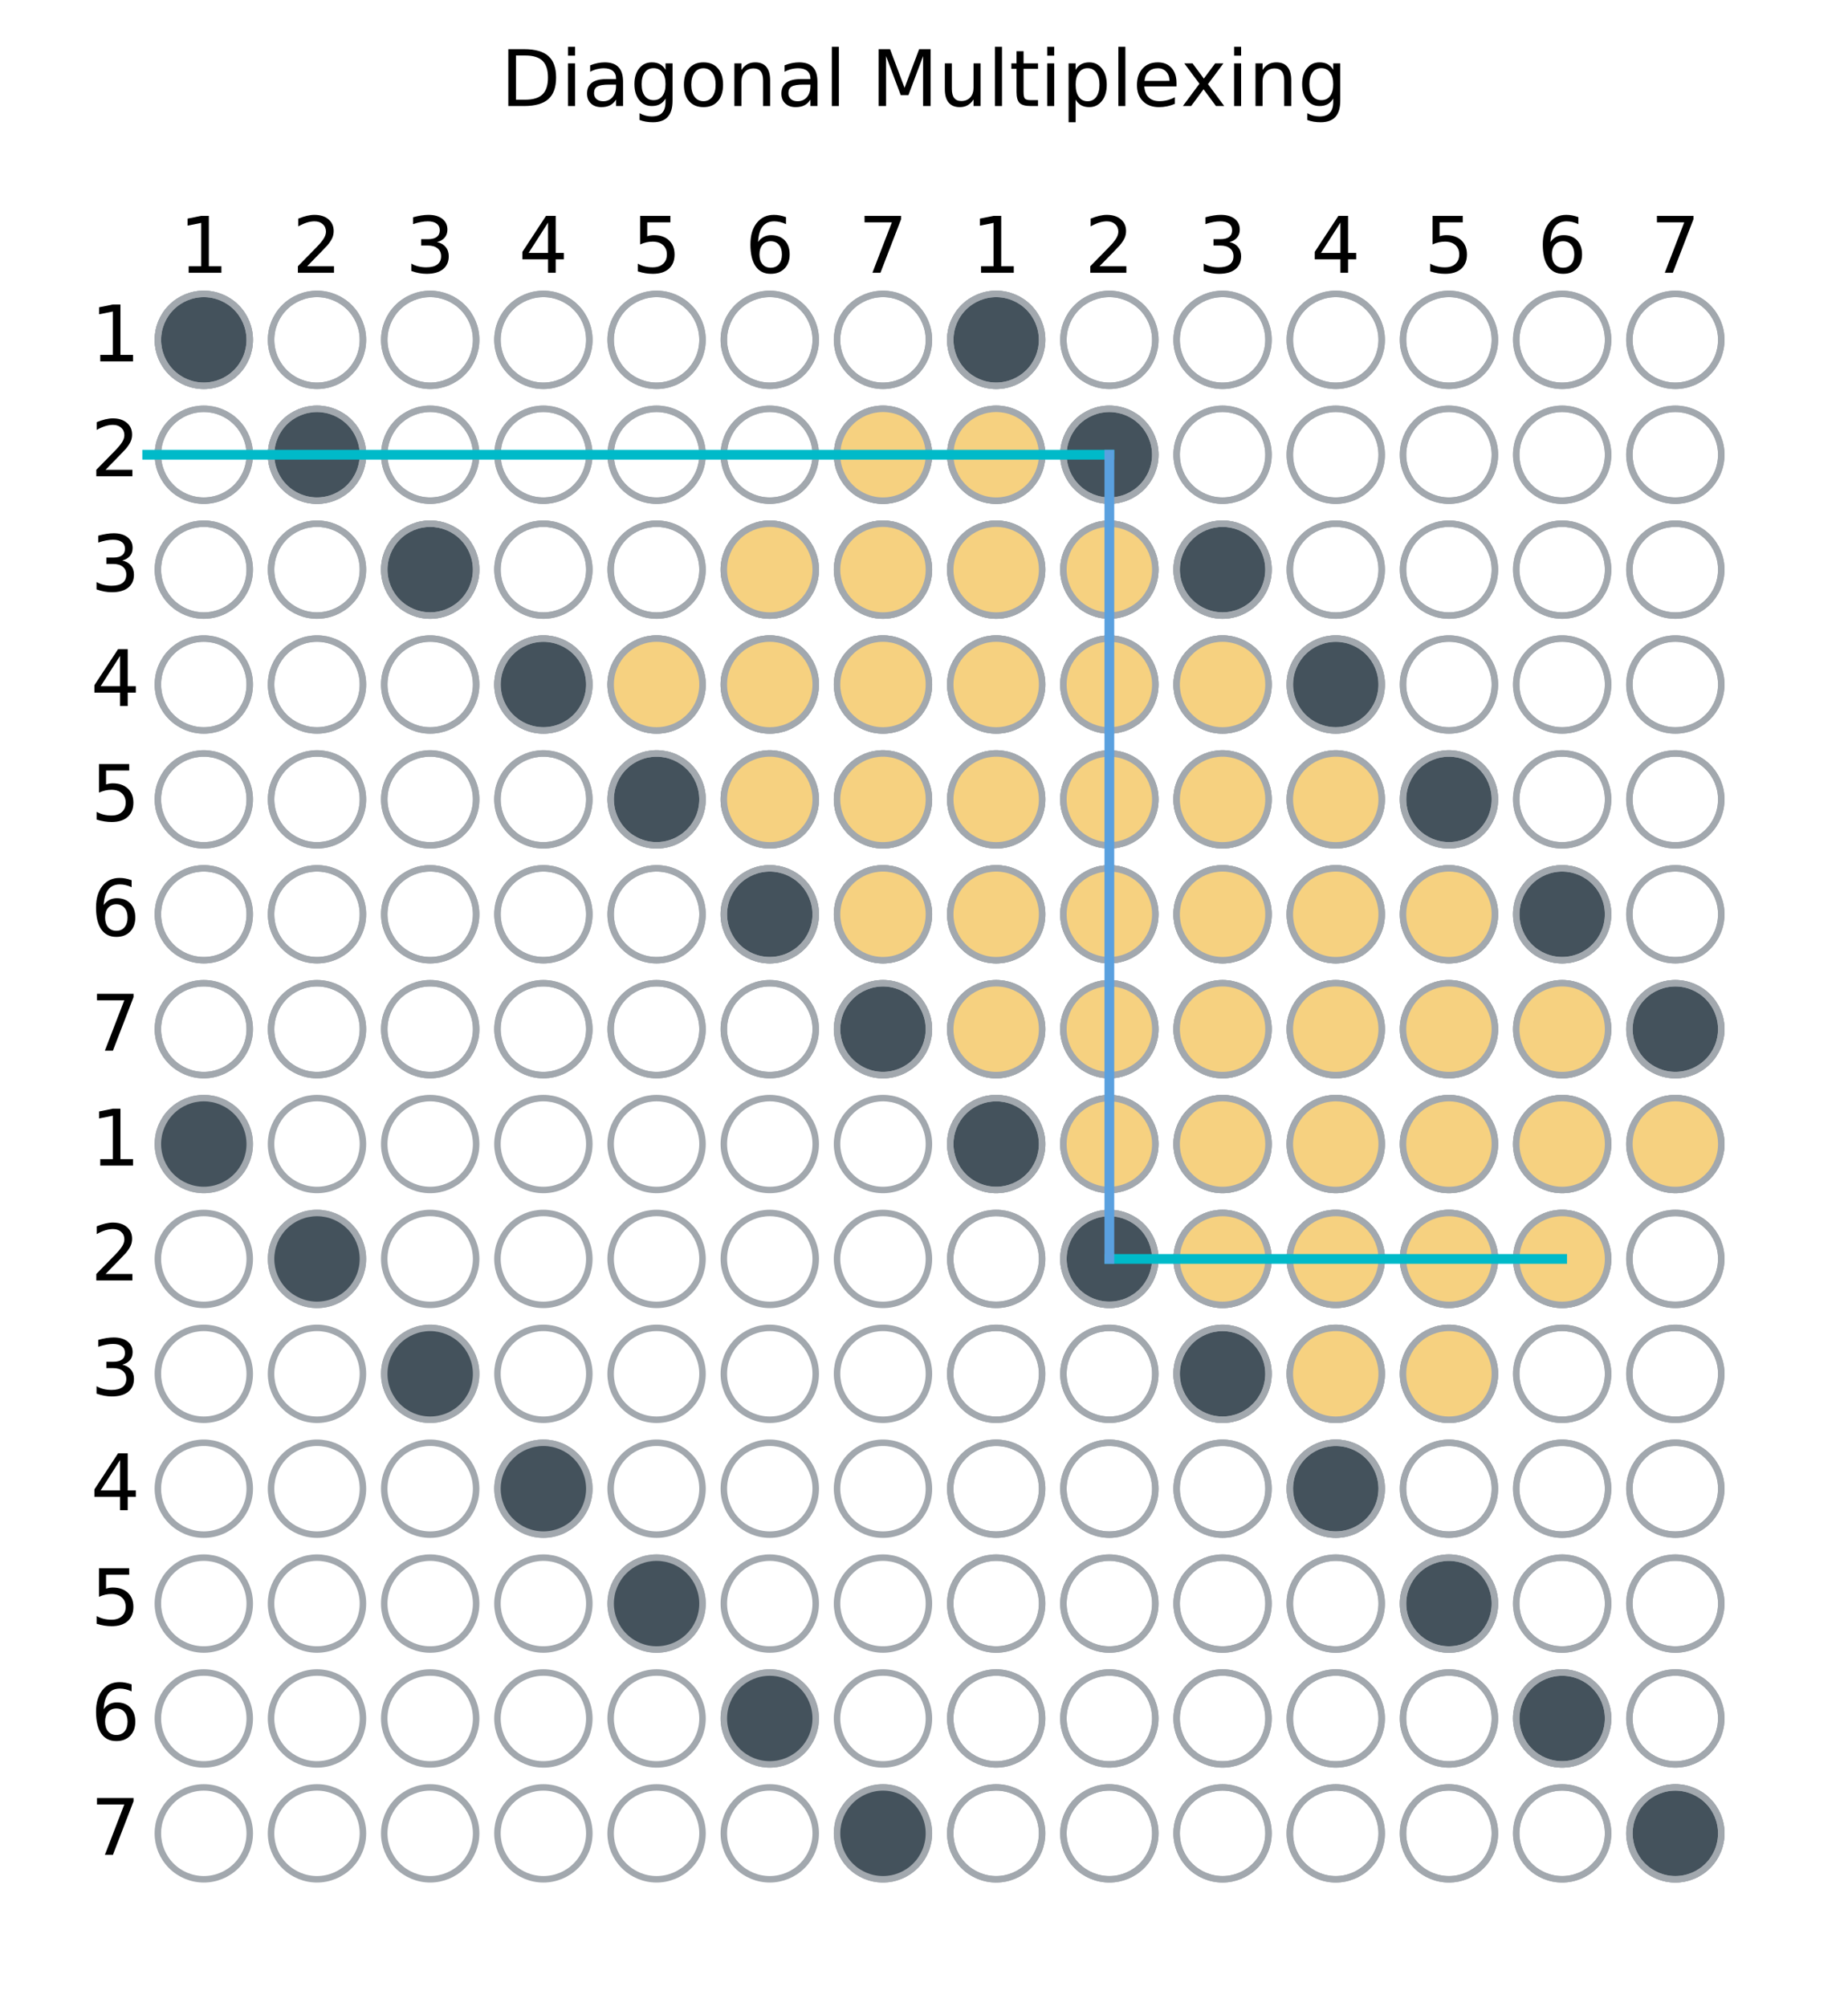 <?xml version="1.0" encoding="utf-8" standalone="no"?>
<!DOCTYPE svg PUBLIC "-//W3C//DTD SVG 1.1//EN"
  "http://www.w3.org/Graphics/SVG/1.1/DTD/svg11.dtd">
<!-- Created with matplotlib (https://matplotlib.org/) -->
<svg height="308.864pt" version="1.1" viewBox="0 0 284.44 308.864" width="284.44pt" xmlns="http://www.w3.org/2000/svg" xmlns:xlink="http://www.w3.org/1999/xlink">
 <defs>
  <style type="text/css">
*{stroke-linecap:butt;stroke-linejoin:round;}
  </style>
 </defs>
 <g id="figure_1">
  <g id="patch_1">
   <path d="M 0 308.864 
L 284.44 308.864 
L 284.44 0 
L 0 0 
z
" style="fill:none;"/>
  </g>
  <g id="axes_1">
   <g id="patch_2">
    <path d="M 10.7 298.164 
L 273.74 298.164 
L 273.74 36.318 
L 10.7 36.318 
z
" style="fill:none;"/>
   </g>
   <g id="PathCollection_1">
    <defs>
     <path d="M 0 7.071 
C 1.875 7.071 3.674 6.326 5 5 
C 6.326 3.674 7.071 1.875 7.071 0 
C 7.071 -1.875 6.326 -3.674 5 -5 
C 3.674 -6.326 1.875 -7.071 0 -7.071 
C -1.875 -7.071 -3.674 -6.326 -5 -5 
C -6.326 -3.674 -7.071 -1.875 -7.071 0 
C -7.071 1.875 -6.326 3.674 -5 5 
C -3.674 6.326 -1.875 7.071 0 7.071 
z
" id="m722c05e4ef" style="stroke:#a2a8ae;"/>
    </defs>
    <g>
     <use style="fill:#ffffff;fill-opacity:0;stroke:#a2a8ae;" x="31.368" xlink:href="#m722c05e4ef" y="158.4"/>
     <use style="fill:#ffffff;fill-opacity:0;stroke:#a2a8ae;" x="48.791" xlink:href="#m722c05e4ef" y="158.4"/>
     <use style="fill:#ffffff;fill-opacity:0;stroke:#a2a8ae;" x="66.213" xlink:href="#m722c05e4ef" y="158.4"/>
     <use style="fill:#ffffff;fill-opacity:0;stroke:#a2a8ae;" x="83.636" xlink:href="#m722c05e4ef" y="158.4"/>
     <use style="fill:#ffffff;fill-opacity:0;stroke:#a2a8ae;" x="101.059" xlink:href="#m722c05e4ef" y="158.4"/>
     <use style="fill:#ffffff;fill-opacity:0;stroke:#a2a8ae;" x="118.482" xlink:href="#m722c05e4ef" y="158.4"/>
     <use style="fill:#ffffff;fill-opacity:0;stroke:#a2a8ae;" x="135.905" xlink:href="#m722c05e4ef" y="158.4"/>
     <use style="fill:#ffffff;fill-opacity:0;stroke:#a2a8ae;" x="31.368" xlink:href="#m722c05e4ef" y="140.718"/>
     <use style="fill:#ffffff;fill-opacity:0;stroke:#a2a8ae;" x="48.791" xlink:href="#m722c05e4ef" y="140.718"/>
     <use style="fill:#ffffff;fill-opacity:0;stroke:#a2a8ae;" x="66.213" xlink:href="#m722c05e4ef" y="140.718"/>
     <use style="fill:#ffffff;fill-opacity:0;stroke:#a2a8ae;" x="83.636" xlink:href="#m722c05e4ef" y="140.718"/>
     <use style="fill:#ffffff;fill-opacity:0;stroke:#a2a8ae;" x="101.059" xlink:href="#m722c05e4ef" y="140.718"/>
     <use style="fill:#ffffff;fill-opacity:0;stroke:#a2a8ae;" x="118.482" xlink:href="#m722c05e4ef" y="140.718"/>
     <use style="fill:#ffffff;fill-opacity:0;stroke:#a2a8ae;" x="135.905" xlink:href="#m722c05e4ef" y="140.718"/>
     <use style="fill:#ffffff;fill-opacity:0;stroke:#a2a8ae;" x="31.368" xlink:href="#m722c05e4ef" y="123.036"/>
     <use style="fill:#ffffff;fill-opacity:0;stroke:#a2a8ae;" x="48.791" xlink:href="#m722c05e4ef" y="123.036"/>
     <use style="fill:#ffffff;fill-opacity:0;stroke:#a2a8ae;" x="66.213" xlink:href="#m722c05e4ef" y="123.036"/>
     <use style="fill:#ffffff;fill-opacity:0;stroke:#a2a8ae;" x="83.636" xlink:href="#m722c05e4ef" y="123.036"/>
     <use style="fill:#ffffff;fill-opacity:0;stroke:#a2a8ae;" x="101.059" xlink:href="#m722c05e4ef" y="123.036"/>
     <use style="fill:#ffffff;fill-opacity:0;stroke:#a2a8ae;" x="118.482" xlink:href="#m722c05e4ef" y="123.036"/>
     <use style="fill:#ffffff;fill-opacity:0;stroke:#a2a8ae;" x="135.905" xlink:href="#m722c05e4ef" y="123.036"/>
     <use style="fill:#ffffff;fill-opacity:0;stroke:#a2a8ae;" x="31.368" xlink:href="#m722c05e4ef" y="105.354"/>
     <use style="fill:#ffffff;fill-opacity:0;stroke:#a2a8ae;" x="48.791" xlink:href="#m722c05e4ef" y="105.354"/>
     <use style="fill:#ffffff;fill-opacity:0;stroke:#a2a8ae;" x="66.213" xlink:href="#m722c05e4ef" y="105.354"/>
     <use style="fill:#ffffff;fill-opacity:0;stroke:#a2a8ae;" x="83.636" xlink:href="#m722c05e4ef" y="105.354"/>
     <use style="fill:#ffffff;fill-opacity:0;stroke:#a2a8ae;" x="101.059" xlink:href="#m722c05e4ef" y="105.354"/>
     <use style="fill:#ffffff;fill-opacity:0;stroke:#a2a8ae;" x="118.482" xlink:href="#m722c05e4ef" y="105.354"/>
     <use style="fill:#ffffff;fill-opacity:0;stroke:#a2a8ae;" x="135.905" xlink:href="#m722c05e4ef" y="105.354"/>
     <use style="fill:#ffffff;fill-opacity:0;stroke:#a2a8ae;" x="31.368" xlink:href="#m722c05e4ef" y="87.672"/>
     <use style="fill:#ffffff;fill-opacity:0;stroke:#a2a8ae;" x="48.791" xlink:href="#m722c05e4ef" y="87.672"/>
     <use style="fill:#ffffff;fill-opacity:0;stroke:#a2a8ae;" x="66.213" xlink:href="#m722c05e4ef" y="87.672"/>
     <use style="fill:#ffffff;fill-opacity:0;stroke:#a2a8ae;" x="83.636" xlink:href="#m722c05e4ef" y="87.672"/>
     <use style="fill:#ffffff;fill-opacity:0;stroke:#a2a8ae;" x="101.059" xlink:href="#m722c05e4ef" y="87.672"/>
     <use style="fill:#ffffff;fill-opacity:0;stroke:#a2a8ae;" x="118.482" xlink:href="#m722c05e4ef" y="87.672"/>
     <use style="fill:#ffffff;fill-opacity:0;stroke:#a2a8ae;" x="135.905" xlink:href="#m722c05e4ef" y="87.672"/>
     <use style="fill:#ffffff;fill-opacity:0;stroke:#a2a8ae;" x="31.368" xlink:href="#m722c05e4ef" y="69.99"/>
     <use style="fill:#ffffff;fill-opacity:0;stroke:#a2a8ae;" x="48.791" xlink:href="#m722c05e4ef" y="69.99"/>
     <use style="fill:#ffffff;fill-opacity:0;stroke:#a2a8ae;" x="66.213" xlink:href="#m722c05e4ef" y="69.99"/>
     <use style="fill:#ffffff;fill-opacity:0;stroke:#a2a8ae;" x="83.636" xlink:href="#m722c05e4ef" y="69.99"/>
     <use style="fill:#ffffff;fill-opacity:0;stroke:#a2a8ae;" x="101.059" xlink:href="#m722c05e4ef" y="69.99"/>
     <use style="fill:#ffffff;fill-opacity:0;stroke:#a2a8ae;" x="118.482" xlink:href="#m722c05e4ef" y="69.99"/>
     <use style="fill:#ffffff;fill-opacity:0;stroke:#a2a8ae;" x="135.905" xlink:href="#m722c05e4ef" y="69.99"/>
     <use style="fill:#ffffff;fill-opacity:0;stroke:#a2a8ae;" x="31.368" xlink:href="#m722c05e4ef" y="52.307"/>
     <use style="fill:#ffffff;fill-opacity:0;stroke:#a2a8ae;" x="48.791" xlink:href="#m722c05e4ef" y="52.307"/>
     <use style="fill:#ffffff;fill-opacity:0;stroke:#a2a8ae;" x="66.213" xlink:href="#m722c05e4ef" y="52.307"/>
     <use style="fill:#ffffff;fill-opacity:0;stroke:#a2a8ae;" x="83.636" xlink:href="#m722c05e4ef" y="52.307"/>
     <use style="fill:#ffffff;fill-opacity:0;stroke:#a2a8ae;" x="101.059" xlink:href="#m722c05e4ef" y="52.307"/>
     <use style="fill:#ffffff;fill-opacity:0;stroke:#a2a8ae;" x="118.482" xlink:href="#m722c05e4ef" y="52.307"/>
     <use style="fill:#ffffff;fill-opacity:0;stroke:#a2a8ae;" x="135.905" xlink:href="#m722c05e4ef" y="52.307"/>
    </g>
   </g>
   <g id="PathCollection_2">
    <defs>
     <path d="M 0 7.071 
C 1.875 7.071 3.674 6.326 5 5 
C 6.326 3.674 7.071 1.875 7.071 0 
C 7.071 -1.875 6.326 -3.674 5 -5 
C 3.674 -6.326 1.875 -7.071 0 -7.071 
C -1.875 -7.071 -3.674 -6.326 -5 -5 
C -6.326 -3.674 -7.071 -1.875 -7.071 0 
C -7.071 1.875 -6.326 3.674 -5 5 
C -3.674 6.326 -1.875 7.071 0 7.071 
z
" id="m21a823ea73" style="stroke:#a2a8ae;"/>
    </defs>
    <g>
     <use style="fill:#44525c;stroke:#a2a8ae;" x="31.368" xlink:href="#m21a823ea73" y="52.307"/>
    </g>
   </g>
   <g id="PathCollection_3">
    <g>
     <use style="fill:#44525c;stroke:#a2a8ae;" x="48.791" xlink:href="#m21a823ea73" y="69.99"/>
    </g>
   </g>
   <g id="PathCollection_4">
    <g>
     <use style="fill:#44525c;stroke:#a2a8ae;" x="66.213" xlink:href="#m21a823ea73" y="87.672"/>
    </g>
   </g>
   <g id="PathCollection_5">
    <g>
     <use style="fill:#44525c;stroke:#a2a8ae;" x="83.636" xlink:href="#m21a823ea73" y="105.354"/>
    </g>
   </g>
   <g id="PathCollection_6">
    <g>
     <use style="fill:#44525c;stroke:#a2a8ae;" x="101.059" xlink:href="#m21a823ea73" y="123.036"/>
    </g>
   </g>
   <g id="PathCollection_7">
    <g>
     <use style="fill:#44525c;stroke:#a2a8ae;" x="118.482" xlink:href="#m21a823ea73" y="140.718"/>
    </g>
   </g>
   <g id="PathCollection_8">
    <g>
     <use style="fill:#44525c;stroke:#a2a8ae;" x="135.905" xlink:href="#m21a823ea73" y="158.4"/>
    </g>
   </g>
   <g id="PathCollection_9">
    <g>
     <use style="fill:#ffffff;fill-opacity:0;stroke:#a2a8ae;" x="31.368" xlink:href="#m722c05e4ef" y="282.175"/>
     <use style="fill:#ffffff;fill-opacity:0;stroke:#a2a8ae;" x="48.791" xlink:href="#m722c05e4ef" y="282.175"/>
     <use style="fill:#ffffff;fill-opacity:0;stroke:#a2a8ae;" x="66.213" xlink:href="#m722c05e4ef" y="282.175"/>
     <use style="fill:#ffffff;fill-opacity:0;stroke:#a2a8ae;" x="83.636" xlink:href="#m722c05e4ef" y="282.175"/>
     <use style="fill:#ffffff;fill-opacity:0;stroke:#a2a8ae;" x="101.059" xlink:href="#m722c05e4ef" y="282.175"/>
     <use style="fill:#ffffff;fill-opacity:0;stroke:#a2a8ae;" x="118.482" xlink:href="#m722c05e4ef" y="282.175"/>
     <use style="fill:#ffffff;fill-opacity:0;stroke:#a2a8ae;" x="135.905" xlink:href="#m722c05e4ef" y="282.175"/>
     <use style="fill:#ffffff;fill-opacity:0;stroke:#a2a8ae;" x="31.368" xlink:href="#m722c05e4ef" y="264.493"/>
     <use style="fill:#ffffff;fill-opacity:0;stroke:#a2a8ae;" x="48.791" xlink:href="#m722c05e4ef" y="264.493"/>
     <use style="fill:#ffffff;fill-opacity:0;stroke:#a2a8ae;" x="66.213" xlink:href="#m722c05e4ef" y="264.493"/>
     <use style="fill:#ffffff;fill-opacity:0;stroke:#a2a8ae;" x="83.636" xlink:href="#m722c05e4ef" y="264.493"/>
     <use style="fill:#ffffff;fill-opacity:0;stroke:#a2a8ae;" x="101.059" xlink:href="#m722c05e4ef" y="264.493"/>
     <use style="fill:#ffffff;fill-opacity:0;stroke:#a2a8ae;" x="118.482" xlink:href="#m722c05e4ef" y="264.493"/>
     <use style="fill:#ffffff;fill-opacity:0;stroke:#a2a8ae;" x="135.905" xlink:href="#m722c05e4ef" y="264.493"/>
     <use style="fill:#ffffff;fill-opacity:0;stroke:#a2a8ae;" x="31.368" xlink:href="#m722c05e4ef" y="246.811"/>
     <use style="fill:#ffffff;fill-opacity:0;stroke:#a2a8ae;" x="48.791" xlink:href="#m722c05e4ef" y="246.811"/>
     <use style="fill:#ffffff;fill-opacity:0;stroke:#a2a8ae;" x="66.213" xlink:href="#m722c05e4ef" y="246.811"/>
     <use style="fill:#ffffff;fill-opacity:0;stroke:#a2a8ae;" x="83.636" xlink:href="#m722c05e4ef" y="246.811"/>
     <use style="fill:#ffffff;fill-opacity:0;stroke:#a2a8ae;" x="101.059" xlink:href="#m722c05e4ef" y="246.811"/>
     <use style="fill:#ffffff;fill-opacity:0;stroke:#a2a8ae;" x="118.482" xlink:href="#m722c05e4ef" y="246.811"/>
     <use style="fill:#ffffff;fill-opacity:0;stroke:#a2a8ae;" x="135.905" xlink:href="#m722c05e4ef" y="246.811"/>
     <use style="fill:#ffffff;fill-opacity:0;stroke:#a2a8ae;" x="31.368" xlink:href="#m722c05e4ef" y="229.128"/>
     <use style="fill:#ffffff;fill-opacity:0;stroke:#a2a8ae;" x="48.791" xlink:href="#m722c05e4ef" y="229.128"/>
     <use style="fill:#ffffff;fill-opacity:0;stroke:#a2a8ae;" x="66.213" xlink:href="#m722c05e4ef" y="229.128"/>
     <use style="fill:#ffffff;fill-opacity:0;stroke:#a2a8ae;" x="83.636" xlink:href="#m722c05e4ef" y="229.128"/>
     <use style="fill:#ffffff;fill-opacity:0;stroke:#a2a8ae;" x="101.059" xlink:href="#m722c05e4ef" y="229.128"/>
     <use style="fill:#ffffff;fill-opacity:0;stroke:#a2a8ae;" x="118.482" xlink:href="#m722c05e4ef" y="229.128"/>
     <use style="fill:#ffffff;fill-opacity:0;stroke:#a2a8ae;" x="135.905" xlink:href="#m722c05e4ef" y="229.128"/>
     <use style="fill:#ffffff;fill-opacity:0;stroke:#a2a8ae;" x="31.368" xlink:href="#m722c05e4ef" y="211.446"/>
     <use style="fill:#ffffff;fill-opacity:0;stroke:#a2a8ae;" x="48.791" xlink:href="#m722c05e4ef" y="211.446"/>
     <use style="fill:#ffffff;fill-opacity:0;stroke:#a2a8ae;" x="66.213" xlink:href="#m722c05e4ef" y="211.446"/>
     <use style="fill:#ffffff;fill-opacity:0;stroke:#a2a8ae;" x="83.636" xlink:href="#m722c05e4ef" y="211.446"/>
     <use style="fill:#ffffff;fill-opacity:0;stroke:#a2a8ae;" x="101.059" xlink:href="#m722c05e4ef" y="211.446"/>
     <use style="fill:#ffffff;fill-opacity:0;stroke:#a2a8ae;" x="118.482" xlink:href="#m722c05e4ef" y="211.446"/>
     <use style="fill:#ffffff;fill-opacity:0;stroke:#a2a8ae;" x="135.905" xlink:href="#m722c05e4ef" y="211.446"/>
     <use style="fill:#ffffff;fill-opacity:0;stroke:#a2a8ae;" x="31.368" xlink:href="#m722c05e4ef" y="193.764"/>
     <use style="fill:#ffffff;fill-opacity:0;stroke:#a2a8ae;" x="48.791" xlink:href="#m722c05e4ef" y="193.764"/>
     <use style="fill:#ffffff;fill-opacity:0;stroke:#a2a8ae;" x="66.213" xlink:href="#m722c05e4ef" y="193.764"/>
     <use style="fill:#ffffff;fill-opacity:0;stroke:#a2a8ae;" x="83.636" xlink:href="#m722c05e4ef" y="193.764"/>
     <use style="fill:#ffffff;fill-opacity:0;stroke:#a2a8ae;" x="101.059" xlink:href="#m722c05e4ef" y="193.764"/>
     <use style="fill:#ffffff;fill-opacity:0;stroke:#a2a8ae;" x="118.482" xlink:href="#m722c05e4ef" y="193.764"/>
     <use style="fill:#ffffff;fill-opacity:0;stroke:#a2a8ae;" x="135.905" xlink:href="#m722c05e4ef" y="193.764"/>
     <use style="fill:#ffffff;fill-opacity:0;stroke:#a2a8ae;" x="31.368" xlink:href="#m722c05e4ef" y="176.082"/>
     <use style="fill:#ffffff;fill-opacity:0;stroke:#a2a8ae;" x="48.791" xlink:href="#m722c05e4ef" y="176.082"/>
     <use style="fill:#ffffff;fill-opacity:0;stroke:#a2a8ae;" x="66.213" xlink:href="#m722c05e4ef" y="176.082"/>
     <use style="fill:#ffffff;fill-opacity:0;stroke:#a2a8ae;" x="83.636" xlink:href="#m722c05e4ef" y="176.082"/>
     <use style="fill:#ffffff;fill-opacity:0;stroke:#a2a8ae;" x="101.059" xlink:href="#m722c05e4ef" y="176.082"/>
     <use style="fill:#ffffff;fill-opacity:0;stroke:#a2a8ae;" x="118.482" xlink:href="#m722c05e4ef" y="176.082"/>
     <use style="fill:#ffffff;fill-opacity:0;stroke:#a2a8ae;" x="135.905" xlink:href="#m722c05e4ef" y="176.082"/>
    </g>
   </g>
   <g id="PathCollection_10">
    <g>
     <use style="fill:#44525c;stroke:#a2a8ae;" x="31.368" xlink:href="#m21a823ea73" y="176.082"/>
    </g>
   </g>
   <g id="PathCollection_11">
    <g>
     <use style="fill:#44525c;stroke:#a2a8ae;" x="48.791" xlink:href="#m21a823ea73" y="193.764"/>
    </g>
   </g>
   <g id="PathCollection_12">
    <g>
     <use style="fill:#44525c;stroke:#a2a8ae;" x="66.213" xlink:href="#m21a823ea73" y="211.446"/>
    </g>
   </g>
   <g id="PathCollection_13">
    <g>
     <use style="fill:#44525c;stroke:#a2a8ae;" x="83.636" xlink:href="#m21a823ea73" y="229.128"/>
    </g>
   </g>
   <g id="PathCollection_14">
    <g>
     <use style="fill:#44525c;stroke:#a2a8ae;" x="101.059" xlink:href="#m21a823ea73" y="246.811"/>
    </g>
   </g>
   <g id="PathCollection_15">
    <g>
     <use style="fill:#44525c;stroke:#a2a8ae;" x="118.482" xlink:href="#m21a823ea73" y="264.493"/>
    </g>
   </g>
   <g id="PathCollection_16">
    <g>
     <use style="fill:#44525c;stroke:#a2a8ae;" x="135.905" xlink:href="#m21a823ea73" y="282.175"/>
    </g>
   </g>
   <g id="PathCollection_17">
    <g>
     <use style="fill:#ffffff;fill-opacity:0;stroke:#a2a8ae;" x="153.328" xlink:href="#m722c05e4ef" y="158.4"/>
     <use style="fill:#ffffff;fill-opacity:0;stroke:#a2a8ae;" x="170.75" xlink:href="#m722c05e4ef" y="158.4"/>
     <use style="fill:#ffffff;fill-opacity:0;stroke:#a2a8ae;" x="188.173" xlink:href="#m722c05e4ef" y="158.4"/>
     <use style="fill:#ffffff;fill-opacity:0;stroke:#a2a8ae;" x="205.596" xlink:href="#m722c05e4ef" y="158.4"/>
     <use style="fill:#ffffff;fill-opacity:0;stroke:#a2a8ae;" x="223.019" xlink:href="#m722c05e4ef" y="158.4"/>
     <use style="fill:#ffffff;fill-opacity:0;stroke:#a2a8ae;" x="240.442" xlink:href="#m722c05e4ef" y="158.4"/>
     <use style="fill:#ffffff;fill-opacity:0;stroke:#a2a8ae;" x="257.864" xlink:href="#m722c05e4ef" y="158.4"/>
     <use style="fill:#ffffff;fill-opacity:0;stroke:#a2a8ae;" x="153.328" xlink:href="#m722c05e4ef" y="140.718"/>
     <use style="fill:#ffffff;fill-opacity:0;stroke:#a2a8ae;" x="170.75" xlink:href="#m722c05e4ef" y="140.718"/>
     <use style="fill:#ffffff;fill-opacity:0;stroke:#a2a8ae;" x="188.173" xlink:href="#m722c05e4ef" y="140.718"/>
     <use style="fill:#ffffff;fill-opacity:0;stroke:#a2a8ae;" x="205.596" xlink:href="#m722c05e4ef" y="140.718"/>
     <use style="fill:#ffffff;fill-opacity:0;stroke:#a2a8ae;" x="223.019" xlink:href="#m722c05e4ef" y="140.718"/>
     <use style="fill:#ffffff;fill-opacity:0;stroke:#a2a8ae;" x="240.442" xlink:href="#m722c05e4ef" y="140.718"/>
     <use style="fill:#ffffff;fill-opacity:0;stroke:#a2a8ae;" x="257.864" xlink:href="#m722c05e4ef" y="140.718"/>
     <use style="fill:#ffffff;fill-opacity:0;stroke:#a2a8ae;" x="153.328" xlink:href="#m722c05e4ef" y="123.036"/>
     <use style="fill:#ffffff;fill-opacity:0;stroke:#a2a8ae;" x="170.75" xlink:href="#m722c05e4ef" y="123.036"/>
     <use style="fill:#ffffff;fill-opacity:0;stroke:#a2a8ae;" x="188.173" xlink:href="#m722c05e4ef" y="123.036"/>
     <use style="fill:#ffffff;fill-opacity:0;stroke:#a2a8ae;" x="205.596" xlink:href="#m722c05e4ef" y="123.036"/>
     <use style="fill:#ffffff;fill-opacity:0;stroke:#a2a8ae;" x="223.019" xlink:href="#m722c05e4ef" y="123.036"/>
     <use style="fill:#ffffff;fill-opacity:0;stroke:#a2a8ae;" x="240.442" xlink:href="#m722c05e4ef" y="123.036"/>
     <use style="fill:#ffffff;fill-opacity:0;stroke:#a2a8ae;" x="257.864" xlink:href="#m722c05e4ef" y="123.036"/>
     <use style="fill:#ffffff;fill-opacity:0;stroke:#a2a8ae;" x="153.328" xlink:href="#m722c05e4ef" y="105.354"/>
     <use style="fill:#ffffff;fill-opacity:0;stroke:#a2a8ae;" x="170.75" xlink:href="#m722c05e4ef" y="105.354"/>
     <use style="fill:#ffffff;fill-opacity:0;stroke:#a2a8ae;" x="188.173" xlink:href="#m722c05e4ef" y="105.354"/>
     <use style="fill:#ffffff;fill-opacity:0;stroke:#a2a8ae;" x="205.596" xlink:href="#m722c05e4ef" y="105.354"/>
     <use style="fill:#ffffff;fill-opacity:0;stroke:#a2a8ae;" x="223.019" xlink:href="#m722c05e4ef" y="105.354"/>
     <use style="fill:#ffffff;fill-opacity:0;stroke:#a2a8ae;" x="240.442" xlink:href="#m722c05e4ef" y="105.354"/>
     <use style="fill:#ffffff;fill-opacity:0;stroke:#a2a8ae;" x="257.864" xlink:href="#m722c05e4ef" y="105.354"/>
     <use style="fill:#ffffff;fill-opacity:0;stroke:#a2a8ae;" x="153.328" xlink:href="#m722c05e4ef" y="87.672"/>
     <use style="fill:#ffffff;fill-opacity:0;stroke:#a2a8ae;" x="170.75" xlink:href="#m722c05e4ef" y="87.672"/>
     <use style="fill:#ffffff;fill-opacity:0;stroke:#a2a8ae;" x="188.173" xlink:href="#m722c05e4ef" y="87.672"/>
     <use style="fill:#ffffff;fill-opacity:0;stroke:#a2a8ae;" x="205.596" xlink:href="#m722c05e4ef" y="87.672"/>
     <use style="fill:#ffffff;fill-opacity:0;stroke:#a2a8ae;" x="223.019" xlink:href="#m722c05e4ef" y="87.672"/>
     <use style="fill:#ffffff;fill-opacity:0;stroke:#a2a8ae;" x="240.442" xlink:href="#m722c05e4ef" y="87.672"/>
     <use style="fill:#ffffff;fill-opacity:0;stroke:#a2a8ae;" x="257.864" xlink:href="#m722c05e4ef" y="87.672"/>
     <use style="fill:#ffffff;fill-opacity:0;stroke:#a2a8ae;" x="153.328" xlink:href="#m722c05e4ef" y="69.99"/>
     <use style="fill:#ffffff;fill-opacity:0;stroke:#a2a8ae;" x="170.75" xlink:href="#m722c05e4ef" y="69.99"/>
     <use style="fill:#ffffff;fill-opacity:0;stroke:#a2a8ae;" x="188.173" xlink:href="#m722c05e4ef" y="69.99"/>
     <use style="fill:#ffffff;fill-opacity:0;stroke:#a2a8ae;" x="205.596" xlink:href="#m722c05e4ef" y="69.99"/>
     <use style="fill:#ffffff;fill-opacity:0;stroke:#a2a8ae;" x="223.019" xlink:href="#m722c05e4ef" y="69.99"/>
     <use style="fill:#ffffff;fill-opacity:0;stroke:#a2a8ae;" x="240.442" xlink:href="#m722c05e4ef" y="69.99"/>
     <use style="fill:#ffffff;fill-opacity:0;stroke:#a2a8ae;" x="257.864" xlink:href="#m722c05e4ef" y="69.99"/>
     <use style="fill:#ffffff;fill-opacity:0;stroke:#a2a8ae;" x="153.328" xlink:href="#m722c05e4ef" y="52.307"/>
     <use style="fill:#ffffff;fill-opacity:0;stroke:#a2a8ae;" x="170.75" xlink:href="#m722c05e4ef" y="52.307"/>
     <use style="fill:#ffffff;fill-opacity:0;stroke:#a2a8ae;" x="188.173" xlink:href="#m722c05e4ef" y="52.307"/>
     <use style="fill:#ffffff;fill-opacity:0;stroke:#a2a8ae;" x="205.596" xlink:href="#m722c05e4ef" y="52.307"/>
     <use style="fill:#ffffff;fill-opacity:0;stroke:#a2a8ae;" x="223.019" xlink:href="#m722c05e4ef" y="52.307"/>
     <use style="fill:#ffffff;fill-opacity:0;stroke:#a2a8ae;" x="240.442" xlink:href="#m722c05e4ef" y="52.307"/>
     <use style="fill:#ffffff;fill-opacity:0;stroke:#a2a8ae;" x="257.864" xlink:href="#m722c05e4ef" y="52.307"/>
    </g>
   </g>
   <g id="PathCollection_18">
    <g>
     <use style="fill:#44525c;stroke:#a2a8ae;" x="153.328" xlink:href="#m21a823ea73" y="52.307"/>
    </g>
   </g>
   <g id="PathCollection_19">
    <g>
     <use style="fill:#44525c;stroke:#a2a8ae;" x="170.75" xlink:href="#m21a823ea73" y="69.99"/>
    </g>
   </g>
   <g id="PathCollection_20">
    <g>
     <use style="fill:#44525c;stroke:#a2a8ae;" x="188.173" xlink:href="#m21a823ea73" y="87.672"/>
    </g>
   </g>
   <g id="PathCollection_21">
    <g>
     <use style="fill:#44525c;stroke:#a2a8ae;" x="205.596" xlink:href="#m21a823ea73" y="105.354"/>
    </g>
   </g>
   <g id="PathCollection_22">
    <g>
     <use style="fill:#44525c;stroke:#a2a8ae;" x="223.019" xlink:href="#m21a823ea73" y="123.036"/>
    </g>
   </g>
   <g id="PathCollection_23">
    <g>
     <use style="fill:#44525c;stroke:#a2a8ae;" x="240.442" xlink:href="#m21a823ea73" y="140.718"/>
    </g>
   </g>
   <g id="PathCollection_24">
    <g>
     <use style="fill:#44525c;stroke:#a2a8ae;" x="257.864" xlink:href="#m21a823ea73" y="158.4"/>
    </g>
   </g>
   <g id="PathCollection_25">
    <g>
     <use style="fill:#ffffff;fill-opacity:0;stroke:#a2a8ae;" x="153.328" xlink:href="#m722c05e4ef" y="282.175"/>
     <use style="fill:#ffffff;fill-opacity:0;stroke:#a2a8ae;" x="170.75" xlink:href="#m722c05e4ef" y="282.175"/>
     <use style="fill:#ffffff;fill-opacity:0;stroke:#a2a8ae;" x="188.173" xlink:href="#m722c05e4ef" y="282.175"/>
     <use style="fill:#ffffff;fill-opacity:0;stroke:#a2a8ae;" x="205.596" xlink:href="#m722c05e4ef" y="282.175"/>
     <use style="fill:#ffffff;fill-opacity:0;stroke:#a2a8ae;" x="223.019" xlink:href="#m722c05e4ef" y="282.175"/>
     <use style="fill:#ffffff;fill-opacity:0;stroke:#a2a8ae;" x="240.442" xlink:href="#m722c05e4ef" y="282.175"/>
     <use style="fill:#ffffff;fill-opacity:0;stroke:#a2a8ae;" x="257.864" xlink:href="#m722c05e4ef" y="282.175"/>
     <use style="fill:#ffffff;fill-opacity:0;stroke:#a2a8ae;" x="153.328" xlink:href="#m722c05e4ef" y="264.493"/>
     <use style="fill:#ffffff;fill-opacity:0;stroke:#a2a8ae;" x="170.75" xlink:href="#m722c05e4ef" y="264.493"/>
     <use style="fill:#ffffff;fill-opacity:0;stroke:#a2a8ae;" x="188.173" xlink:href="#m722c05e4ef" y="264.493"/>
     <use style="fill:#ffffff;fill-opacity:0;stroke:#a2a8ae;" x="205.596" xlink:href="#m722c05e4ef" y="264.493"/>
     <use style="fill:#ffffff;fill-opacity:0;stroke:#a2a8ae;" x="223.019" xlink:href="#m722c05e4ef" y="264.493"/>
     <use style="fill:#ffffff;fill-opacity:0;stroke:#a2a8ae;" x="240.442" xlink:href="#m722c05e4ef" y="264.493"/>
     <use style="fill:#ffffff;fill-opacity:0;stroke:#a2a8ae;" x="257.864" xlink:href="#m722c05e4ef" y="264.493"/>
     <use style="fill:#ffffff;fill-opacity:0;stroke:#a2a8ae;" x="153.328" xlink:href="#m722c05e4ef" y="246.811"/>
     <use style="fill:#ffffff;fill-opacity:0;stroke:#a2a8ae;" x="170.75" xlink:href="#m722c05e4ef" y="246.811"/>
     <use style="fill:#ffffff;fill-opacity:0;stroke:#a2a8ae;" x="188.173" xlink:href="#m722c05e4ef" y="246.811"/>
     <use style="fill:#ffffff;fill-opacity:0;stroke:#a2a8ae;" x="205.596" xlink:href="#m722c05e4ef" y="246.811"/>
     <use style="fill:#ffffff;fill-opacity:0;stroke:#a2a8ae;" x="223.019" xlink:href="#m722c05e4ef" y="246.811"/>
     <use style="fill:#ffffff;fill-opacity:0;stroke:#a2a8ae;" x="240.442" xlink:href="#m722c05e4ef" y="246.811"/>
     <use style="fill:#ffffff;fill-opacity:0;stroke:#a2a8ae;" x="257.864" xlink:href="#m722c05e4ef" y="246.811"/>
     <use style="fill:#ffffff;fill-opacity:0;stroke:#a2a8ae;" x="153.328" xlink:href="#m722c05e4ef" y="229.128"/>
     <use style="fill:#ffffff;fill-opacity:0;stroke:#a2a8ae;" x="170.75" xlink:href="#m722c05e4ef" y="229.128"/>
     <use style="fill:#ffffff;fill-opacity:0;stroke:#a2a8ae;" x="188.173" xlink:href="#m722c05e4ef" y="229.128"/>
     <use style="fill:#ffffff;fill-opacity:0;stroke:#a2a8ae;" x="205.596" xlink:href="#m722c05e4ef" y="229.128"/>
     <use style="fill:#ffffff;fill-opacity:0;stroke:#a2a8ae;" x="223.019" xlink:href="#m722c05e4ef" y="229.128"/>
     <use style="fill:#ffffff;fill-opacity:0;stroke:#a2a8ae;" x="240.442" xlink:href="#m722c05e4ef" y="229.128"/>
     <use style="fill:#ffffff;fill-opacity:0;stroke:#a2a8ae;" x="257.864" xlink:href="#m722c05e4ef" y="229.128"/>
     <use style="fill:#ffffff;fill-opacity:0;stroke:#a2a8ae;" x="153.328" xlink:href="#m722c05e4ef" y="211.446"/>
     <use style="fill:#ffffff;fill-opacity:0;stroke:#a2a8ae;" x="170.75" xlink:href="#m722c05e4ef" y="211.446"/>
     <use style="fill:#ffffff;fill-opacity:0;stroke:#a2a8ae;" x="188.173" xlink:href="#m722c05e4ef" y="211.446"/>
     <use style="fill:#ffffff;fill-opacity:0;stroke:#a2a8ae;" x="205.596" xlink:href="#m722c05e4ef" y="211.446"/>
     <use style="fill:#ffffff;fill-opacity:0;stroke:#a2a8ae;" x="223.019" xlink:href="#m722c05e4ef" y="211.446"/>
     <use style="fill:#ffffff;fill-opacity:0;stroke:#a2a8ae;" x="240.442" xlink:href="#m722c05e4ef" y="211.446"/>
     <use style="fill:#ffffff;fill-opacity:0;stroke:#a2a8ae;" x="257.864" xlink:href="#m722c05e4ef" y="211.446"/>
     <use style="fill:#ffffff;fill-opacity:0;stroke:#a2a8ae;" x="153.328" xlink:href="#m722c05e4ef" y="193.764"/>
     <use style="fill:#ffffff;fill-opacity:0;stroke:#a2a8ae;" x="170.75" xlink:href="#m722c05e4ef" y="193.764"/>
     <use style="fill:#ffffff;fill-opacity:0;stroke:#a2a8ae;" x="188.173" xlink:href="#m722c05e4ef" y="193.764"/>
     <use style="fill:#ffffff;fill-opacity:0;stroke:#a2a8ae;" x="205.596" xlink:href="#m722c05e4ef" y="193.764"/>
     <use style="fill:#ffffff;fill-opacity:0;stroke:#a2a8ae;" x="223.019" xlink:href="#m722c05e4ef" y="193.764"/>
     <use style="fill:#ffffff;fill-opacity:0;stroke:#a2a8ae;" x="240.442" xlink:href="#m722c05e4ef" y="193.764"/>
     <use style="fill:#ffffff;fill-opacity:0;stroke:#a2a8ae;" x="257.864" xlink:href="#m722c05e4ef" y="193.764"/>
     <use style="fill:#ffffff;fill-opacity:0;stroke:#a2a8ae;" x="153.328" xlink:href="#m722c05e4ef" y="176.082"/>
     <use style="fill:#ffffff;fill-opacity:0;stroke:#a2a8ae;" x="170.75" xlink:href="#m722c05e4ef" y="176.082"/>
     <use style="fill:#ffffff;fill-opacity:0;stroke:#a2a8ae;" x="188.173" xlink:href="#m722c05e4ef" y="176.082"/>
     <use style="fill:#ffffff;fill-opacity:0;stroke:#a2a8ae;" x="205.596" xlink:href="#m722c05e4ef" y="176.082"/>
     <use style="fill:#ffffff;fill-opacity:0;stroke:#a2a8ae;" x="223.019" xlink:href="#m722c05e4ef" y="176.082"/>
     <use style="fill:#ffffff;fill-opacity:0;stroke:#a2a8ae;" x="240.442" xlink:href="#m722c05e4ef" y="176.082"/>
     <use style="fill:#ffffff;fill-opacity:0;stroke:#a2a8ae;" x="257.864" xlink:href="#m722c05e4ef" y="176.082"/>
    </g>
   </g>
   <g id="PathCollection_26">
    <g>
     <use style="fill:#44525c;stroke:#a2a8ae;" x="153.328" xlink:href="#m21a823ea73" y="176.082"/>
    </g>
   </g>
   <g id="PathCollection_27">
    <g>
     <use style="fill:#44525c;stroke:#a2a8ae;" x="170.75" xlink:href="#m21a823ea73" y="193.764"/>
    </g>
   </g>
   <g id="PathCollection_28">
    <g>
     <use style="fill:#44525c;stroke:#a2a8ae;" x="188.173" xlink:href="#m21a823ea73" y="211.446"/>
    </g>
   </g>
   <g id="PathCollection_29">
    <g>
     <use style="fill:#44525c;stroke:#a2a8ae;" x="205.596" xlink:href="#m21a823ea73" y="229.128"/>
    </g>
   </g>
   <g id="PathCollection_30">
    <g>
     <use style="fill:#44525c;stroke:#a2a8ae;" x="223.019" xlink:href="#m21a823ea73" y="246.811"/>
    </g>
   </g>
   <g id="PathCollection_31">
    <g>
     <use style="fill:#44525c;stroke:#a2a8ae;" x="240.442" xlink:href="#m21a823ea73" y="264.493"/>
    </g>
   </g>
   <g id="PathCollection_32">
    <g>
     <use style="fill:#44525c;stroke:#a2a8ae;" x="257.864" xlink:href="#m21a823ea73" y="282.175"/>
    </g>
   </g>
   <g id="PathCollection_33">
    <g>
     <use style="fill:#ffffff;fill-opacity:0;stroke:#a2a8ae;" x="153.328" xlink:href="#m722c05e4ef" y="158.4"/>
     <use style="fill:#ffffff;fill-opacity:0;stroke:#a2a8ae;" x="170.75" xlink:href="#m722c05e4ef" y="158.4"/>
     <use style="fill:#ffffff;fill-opacity:0;stroke:#a2a8ae;" x="188.173" xlink:href="#m722c05e4ef" y="158.4"/>
     <use style="fill:#ffffff;fill-opacity:0;stroke:#a2a8ae;" x="205.596" xlink:href="#m722c05e4ef" y="158.4"/>
     <use style="fill:#ffffff;fill-opacity:0;stroke:#a2a8ae;" x="223.019" xlink:href="#m722c05e4ef" y="158.4"/>
     <use style="fill:#ffffff;fill-opacity:0;stroke:#a2a8ae;" x="240.442" xlink:href="#m722c05e4ef" y="158.4"/>
     <use style="fill:#ffffff;fill-opacity:0;stroke:#a2a8ae;" x="257.864" xlink:href="#m722c05e4ef" y="158.4"/>
     <use style="fill:#ffffff;fill-opacity:0;stroke:#a2a8ae;" x="153.328" xlink:href="#m722c05e4ef" y="140.718"/>
     <use style="fill:#ffffff;fill-opacity:0;stroke:#a2a8ae;" x="170.75" xlink:href="#m722c05e4ef" y="140.718"/>
     <use style="fill:#ffffff;fill-opacity:0;stroke:#a2a8ae;" x="188.173" xlink:href="#m722c05e4ef" y="140.718"/>
     <use style="fill:#ffffff;fill-opacity:0;stroke:#a2a8ae;" x="205.596" xlink:href="#m722c05e4ef" y="140.718"/>
     <use style="fill:#ffffff;fill-opacity:0;stroke:#a2a8ae;" x="223.019" xlink:href="#m722c05e4ef" y="140.718"/>
     <use style="fill:#ffffff;fill-opacity:0;stroke:#a2a8ae;" x="240.442" xlink:href="#m722c05e4ef" y="140.718"/>
     <use style="fill:#ffffff;fill-opacity:0;stroke:#a2a8ae;" x="257.864" xlink:href="#m722c05e4ef" y="140.718"/>
     <use style="fill:#ffffff;fill-opacity:0;stroke:#a2a8ae;" x="153.328" xlink:href="#m722c05e4ef" y="123.036"/>
     <use style="fill:#ffffff;fill-opacity:0;stroke:#a2a8ae;" x="170.75" xlink:href="#m722c05e4ef" y="123.036"/>
     <use style="fill:#ffffff;fill-opacity:0;stroke:#a2a8ae;" x="188.173" xlink:href="#m722c05e4ef" y="123.036"/>
     <use style="fill:#ffffff;fill-opacity:0;stroke:#a2a8ae;" x="205.596" xlink:href="#m722c05e4ef" y="123.036"/>
     <use style="fill:#ffffff;fill-opacity:0;stroke:#a2a8ae;" x="223.019" xlink:href="#m722c05e4ef" y="123.036"/>
     <use style="fill:#ffffff;fill-opacity:0;stroke:#a2a8ae;" x="240.442" xlink:href="#m722c05e4ef" y="123.036"/>
     <use style="fill:#ffffff;fill-opacity:0;stroke:#a2a8ae;" x="257.864" xlink:href="#m722c05e4ef" y="123.036"/>
     <use style="fill:#ffffff;fill-opacity:0;stroke:#a2a8ae;" x="153.328" xlink:href="#m722c05e4ef" y="105.354"/>
     <use style="fill:#ffffff;fill-opacity:0;stroke:#a2a8ae;" x="170.75" xlink:href="#m722c05e4ef" y="105.354"/>
     <use style="fill:#ffffff;fill-opacity:0;stroke:#a2a8ae;" x="188.173" xlink:href="#m722c05e4ef" y="105.354"/>
     <use style="fill:#ffffff;fill-opacity:0;stroke:#a2a8ae;" x="205.596" xlink:href="#m722c05e4ef" y="105.354"/>
     <use style="fill:#ffffff;fill-opacity:0;stroke:#a2a8ae;" x="223.019" xlink:href="#m722c05e4ef" y="105.354"/>
     <use style="fill:#ffffff;fill-opacity:0;stroke:#a2a8ae;" x="240.442" xlink:href="#m722c05e4ef" y="105.354"/>
     <use style="fill:#ffffff;fill-opacity:0;stroke:#a2a8ae;" x="257.864" xlink:href="#m722c05e4ef" y="105.354"/>
     <use style="fill:#ffffff;fill-opacity:0;stroke:#a2a8ae;" x="153.328" xlink:href="#m722c05e4ef" y="87.672"/>
     <use style="fill:#ffffff;fill-opacity:0;stroke:#a2a8ae;" x="170.75" xlink:href="#m722c05e4ef" y="87.672"/>
     <use style="fill:#ffffff;fill-opacity:0;stroke:#a2a8ae;" x="188.173" xlink:href="#m722c05e4ef" y="87.672"/>
     <use style="fill:#ffffff;fill-opacity:0;stroke:#a2a8ae;" x="205.596" xlink:href="#m722c05e4ef" y="87.672"/>
     <use style="fill:#ffffff;fill-opacity:0;stroke:#a2a8ae;" x="223.019" xlink:href="#m722c05e4ef" y="87.672"/>
     <use style="fill:#ffffff;fill-opacity:0;stroke:#a2a8ae;" x="240.442" xlink:href="#m722c05e4ef" y="87.672"/>
     <use style="fill:#ffffff;fill-opacity:0;stroke:#a2a8ae;" x="257.864" xlink:href="#m722c05e4ef" y="87.672"/>
     <use style="fill:#ffffff;fill-opacity:0;stroke:#a2a8ae;" x="153.328" xlink:href="#m722c05e4ef" y="69.99"/>
     <use style="fill:#ffffff;fill-opacity:0;stroke:#a2a8ae;" x="170.75" xlink:href="#m722c05e4ef" y="69.99"/>
     <use style="fill:#ffffff;fill-opacity:0;stroke:#a2a8ae;" x="188.173" xlink:href="#m722c05e4ef" y="69.99"/>
     <use style="fill:#ffffff;fill-opacity:0;stroke:#a2a8ae;" x="205.596" xlink:href="#m722c05e4ef" y="69.99"/>
     <use style="fill:#ffffff;fill-opacity:0;stroke:#a2a8ae;" x="223.019" xlink:href="#m722c05e4ef" y="69.99"/>
     <use style="fill:#ffffff;fill-opacity:0;stroke:#a2a8ae;" x="240.442" xlink:href="#m722c05e4ef" y="69.99"/>
     <use style="fill:#ffffff;fill-opacity:0;stroke:#a2a8ae;" x="257.864" xlink:href="#m722c05e4ef" y="69.99"/>
     <use style="fill:#ffffff;fill-opacity:0;stroke:#a2a8ae;" x="153.328" xlink:href="#m722c05e4ef" y="52.307"/>
     <use style="fill:#ffffff;fill-opacity:0;stroke:#a2a8ae;" x="170.75" xlink:href="#m722c05e4ef" y="52.307"/>
     <use style="fill:#ffffff;fill-opacity:0;stroke:#a2a8ae;" x="188.173" xlink:href="#m722c05e4ef" y="52.307"/>
     <use style="fill:#ffffff;fill-opacity:0;stroke:#a2a8ae;" x="205.596" xlink:href="#m722c05e4ef" y="52.307"/>
     <use style="fill:#ffffff;fill-opacity:0;stroke:#a2a8ae;" x="223.019" xlink:href="#m722c05e4ef" y="52.307"/>
     <use style="fill:#ffffff;fill-opacity:0;stroke:#a2a8ae;" x="240.442" xlink:href="#m722c05e4ef" y="52.307"/>
     <use style="fill:#ffffff;fill-opacity:0;stroke:#a2a8ae;" x="257.864" xlink:href="#m722c05e4ef" y="52.307"/>
    </g>
   </g>
   <g id="PathCollection_34">
    <defs>
     <path d="M 0 7.071 
C 1.875 7.071 3.674 6.326 5 5 
C 6.326 3.674 7.071 1.875 7.071 0 
C 7.071 -1.875 6.326 -3.674 5 -5 
C 3.674 -6.326 1.875 -7.071 0 -7.071 
C -1.875 -7.071 -3.674 -6.326 -5 -5 
C -6.326 -3.674 -7.071 -1.875 -7.071 0 
C -7.071 1.875 -6.326 3.674 -5 5 
C -3.674 6.326 -1.875 7.071 0 7.071 
z
" id="m4a9422c7da" style="stroke:#a2a8ae;"/>
    </defs>
    <g>
     <use style="fill:#f6d180;stroke:#a2a8ae;" x="153.328" xlink:href="#m4a9422c7da" y="69.99"/>
    </g>
   </g>
   <g id="PathCollection_35">
    <g>
     <use style="fill:#f6d180;stroke:#a2a8ae;" x="153.328" xlink:href="#m4a9422c7da" y="87.672"/>
    </g>
   </g>
   <g id="PathCollection_36">
    <g>
     <use style="fill:#f6d180;stroke:#a2a8ae;" x="170.75" xlink:href="#m4a9422c7da" y="87.672"/>
    </g>
   </g>
   <g id="PathCollection_37">
    <g>
     <use style="fill:#f6d180;stroke:#a2a8ae;" x="153.328" xlink:href="#m4a9422c7da" y="105.354"/>
    </g>
   </g>
   <g id="PathCollection_38">
    <g>
     <use style="fill:#f6d180;stroke:#a2a8ae;" x="170.75" xlink:href="#m4a9422c7da" y="105.354"/>
    </g>
   </g>
   <g id="PathCollection_39">
    <g>
     <use style="fill:#f6d180;stroke:#a2a8ae;" x="188.173" xlink:href="#m4a9422c7da" y="105.354"/>
    </g>
   </g>
   <g id="PathCollection_40">
    <g>
     <use style="fill:#f6d180;stroke:#a2a8ae;" x="153.328" xlink:href="#m4a9422c7da" y="123.036"/>
    </g>
   </g>
   <g id="PathCollection_41">
    <g>
     <use style="fill:#f6d180;stroke:#a2a8ae;" x="170.75" xlink:href="#m4a9422c7da" y="123.036"/>
    </g>
   </g>
   <g id="PathCollection_42">
    <g>
     <use style="fill:#f6d180;stroke:#a2a8ae;" x="188.173" xlink:href="#m4a9422c7da" y="123.036"/>
    </g>
   </g>
   <g id="PathCollection_43">
    <g>
     <use style="fill:#f6d180;stroke:#a2a8ae;" x="205.596" xlink:href="#m4a9422c7da" y="123.036"/>
    </g>
   </g>
   <g id="PathCollection_44">
    <g>
     <use style="fill:#f6d180;stroke:#a2a8ae;" x="153.328" xlink:href="#m4a9422c7da" y="140.718"/>
    </g>
   </g>
   <g id="PathCollection_45">
    <g>
     <use style="fill:#f6d180;stroke:#a2a8ae;" x="170.75" xlink:href="#m4a9422c7da" y="140.718"/>
    </g>
   </g>
   <g id="PathCollection_46">
    <g>
     <use style="fill:#f6d180;stroke:#a2a8ae;" x="188.173" xlink:href="#m4a9422c7da" y="140.718"/>
    </g>
   </g>
   <g id="PathCollection_47">
    <g>
     <use style="fill:#f6d180;stroke:#a2a8ae;" x="205.596" xlink:href="#m4a9422c7da" y="140.718"/>
    </g>
   </g>
   <g id="PathCollection_48">
    <g>
     <use style="fill:#f6d180;stroke:#a2a8ae;" x="223.019" xlink:href="#m4a9422c7da" y="140.718"/>
    </g>
   </g>
   <g id="PathCollection_49">
    <g>
     <use style="fill:#f6d180;stroke:#a2a8ae;" x="153.328" xlink:href="#m4a9422c7da" y="158.4"/>
    </g>
   </g>
   <g id="PathCollection_50">
    <g>
     <use style="fill:#f6d180;stroke:#a2a8ae;" x="170.75" xlink:href="#m4a9422c7da" y="158.4"/>
    </g>
   </g>
   <g id="PathCollection_51">
    <g>
     <use style="fill:#f6d180;stroke:#a2a8ae;" x="188.173" xlink:href="#m4a9422c7da" y="158.4"/>
    </g>
   </g>
   <g id="PathCollection_52">
    <g>
     <use style="fill:#f6d180;stroke:#a2a8ae;" x="205.596" xlink:href="#m4a9422c7da" y="158.4"/>
    </g>
   </g>
   <g id="PathCollection_53">
    <g>
     <use style="fill:#f6d180;stroke:#a2a8ae;" x="223.019" xlink:href="#m4a9422c7da" y="158.4"/>
    </g>
   </g>
   <g id="PathCollection_54">
    <g>
     <use style="fill:#f6d180;stroke:#a2a8ae;" x="240.442" xlink:href="#m4a9422c7da" y="158.4"/>
    </g>
   </g>
   <g id="PathCollection_55">
    <g>
     <use style="fill:#ffffff;fill-opacity:0;stroke:#a2a8ae;" x="31.368" xlink:href="#m722c05e4ef" y="158.4"/>
     <use style="fill:#ffffff;fill-opacity:0;stroke:#a2a8ae;" x="48.791" xlink:href="#m722c05e4ef" y="158.4"/>
     <use style="fill:#ffffff;fill-opacity:0;stroke:#a2a8ae;" x="66.213" xlink:href="#m722c05e4ef" y="158.4"/>
     <use style="fill:#ffffff;fill-opacity:0;stroke:#a2a8ae;" x="83.636" xlink:href="#m722c05e4ef" y="158.4"/>
     <use style="fill:#ffffff;fill-opacity:0;stroke:#a2a8ae;" x="101.059" xlink:href="#m722c05e4ef" y="158.4"/>
     <use style="fill:#ffffff;fill-opacity:0;stroke:#a2a8ae;" x="118.482" xlink:href="#m722c05e4ef" y="158.4"/>
     <use style="fill:#ffffff;fill-opacity:0;stroke:#a2a8ae;" x="135.905" xlink:href="#m722c05e4ef" y="158.4"/>
     <use style="fill:#ffffff;fill-opacity:0;stroke:#a2a8ae;" x="31.368" xlink:href="#m722c05e4ef" y="140.718"/>
     <use style="fill:#ffffff;fill-opacity:0;stroke:#a2a8ae;" x="48.791" xlink:href="#m722c05e4ef" y="140.718"/>
     <use style="fill:#ffffff;fill-opacity:0;stroke:#a2a8ae;" x="66.213" xlink:href="#m722c05e4ef" y="140.718"/>
     <use style="fill:#ffffff;fill-opacity:0;stroke:#a2a8ae;" x="83.636" xlink:href="#m722c05e4ef" y="140.718"/>
     <use style="fill:#ffffff;fill-opacity:0;stroke:#a2a8ae;" x="101.059" xlink:href="#m722c05e4ef" y="140.718"/>
     <use style="fill:#ffffff;fill-opacity:0;stroke:#a2a8ae;" x="118.482" xlink:href="#m722c05e4ef" y="140.718"/>
     <use style="fill:#ffffff;fill-opacity:0;stroke:#a2a8ae;" x="135.905" xlink:href="#m722c05e4ef" y="140.718"/>
     <use style="fill:#ffffff;fill-opacity:0;stroke:#a2a8ae;" x="31.368" xlink:href="#m722c05e4ef" y="123.036"/>
     <use style="fill:#ffffff;fill-opacity:0;stroke:#a2a8ae;" x="48.791" xlink:href="#m722c05e4ef" y="123.036"/>
     <use style="fill:#ffffff;fill-opacity:0;stroke:#a2a8ae;" x="66.213" xlink:href="#m722c05e4ef" y="123.036"/>
     <use style="fill:#ffffff;fill-opacity:0;stroke:#a2a8ae;" x="83.636" xlink:href="#m722c05e4ef" y="123.036"/>
     <use style="fill:#ffffff;fill-opacity:0;stroke:#a2a8ae;" x="101.059" xlink:href="#m722c05e4ef" y="123.036"/>
     <use style="fill:#ffffff;fill-opacity:0;stroke:#a2a8ae;" x="118.482" xlink:href="#m722c05e4ef" y="123.036"/>
     <use style="fill:#ffffff;fill-opacity:0;stroke:#a2a8ae;" x="135.905" xlink:href="#m722c05e4ef" y="123.036"/>
     <use style="fill:#ffffff;fill-opacity:0;stroke:#a2a8ae;" x="31.368" xlink:href="#m722c05e4ef" y="105.354"/>
     <use style="fill:#ffffff;fill-opacity:0;stroke:#a2a8ae;" x="48.791" xlink:href="#m722c05e4ef" y="105.354"/>
     <use style="fill:#ffffff;fill-opacity:0;stroke:#a2a8ae;" x="66.213" xlink:href="#m722c05e4ef" y="105.354"/>
     <use style="fill:#ffffff;fill-opacity:0;stroke:#a2a8ae;" x="83.636" xlink:href="#m722c05e4ef" y="105.354"/>
     <use style="fill:#ffffff;fill-opacity:0;stroke:#a2a8ae;" x="101.059" xlink:href="#m722c05e4ef" y="105.354"/>
     <use style="fill:#ffffff;fill-opacity:0;stroke:#a2a8ae;" x="118.482" xlink:href="#m722c05e4ef" y="105.354"/>
     <use style="fill:#ffffff;fill-opacity:0;stroke:#a2a8ae;" x="135.905" xlink:href="#m722c05e4ef" y="105.354"/>
     <use style="fill:#ffffff;fill-opacity:0;stroke:#a2a8ae;" x="31.368" xlink:href="#m722c05e4ef" y="87.672"/>
     <use style="fill:#ffffff;fill-opacity:0;stroke:#a2a8ae;" x="48.791" xlink:href="#m722c05e4ef" y="87.672"/>
     <use style="fill:#ffffff;fill-opacity:0;stroke:#a2a8ae;" x="66.213" xlink:href="#m722c05e4ef" y="87.672"/>
     <use style="fill:#ffffff;fill-opacity:0;stroke:#a2a8ae;" x="83.636" xlink:href="#m722c05e4ef" y="87.672"/>
     <use style="fill:#ffffff;fill-opacity:0;stroke:#a2a8ae;" x="101.059" xlink:href="#m722c05e4ef" y="87.672"/>
     <use style="fill:#ffffff;fill-opacity:0;stroke:#a2a8ae;" x="118.482" xlink:href="#m722c05e4ef" y="87.672"/>
     <use style="fill:#ffffff;fill-opacity:0;stroke:#a2a8ae;" x="135.905" xlink:href="#m722c05e4ef" y="87.672"/>
     <use style="fill:#ffffff;fill-opacity:0;stroke:#a2a8ae;" x="31.368" xlink:href="#m722c05e4ef" y="69.99"/>
     <use style="fill:#ffffff;fill-opacity:0;stroke:#a2a8ae;" x="48.791" xlink:href="#m722c05e4ef" y="69.99"/>
     <use style="fill:#ffffff;fill-opacity:0;stroke:#a2a8ae;" x="66.213" xlink:href="#m722c05e4ef" y="69.99"/>
     <use style="fill:#ffffff;fill-opacity:0;stroke:#a2a8ae;" x="83.636" xlink:href="#m722c05e4ef" y="69.99"/>
     <use style="fill:#ffffff;fill-opacity:0;stroke:#a2a8ae;" x="101.059" xlink:href="#m722c05e4ef" y="69.99"/>
     <use style="fill:#ffffff;fill-opacity:0;stroke:#a2a8ae;" x="118.482" xlink:href="#m722c05e4ef" y="69.99"/>
     <use style="fill:#ffffff;fill-opacity:0;stroke:#a2a8ae;" x="135.905" xlink:href="#m722c05e4ef" y="69.99"/>
     <use style="fill:#ffffff;fill-opacity:0;stroke:#a2a8ae;" x="31.368" xlink:href="#m722c05e4ef" y="52.307"/>
     <use style="fill:#ffffff;fill-opacity:0;stroke:#a2a8ae;" x="48.791" xlink:href="#m722c05e4ef" y="52.307"/>
     <use style="fill:#ffffff;fill-opacity:0;stroke:#a2a8ae;" x="66.213" xlink:href="#m722c05e4ef" y="52.307"/>
     <use style="fill:#ffffff;fill-opacity:0;stroke:#a2a8ae;" x="83.636" xlink:href="#m722c05e4ef" y="52.307"/>
     <use style="fill:#ffffff;fill-opacity:0;stroke:#a2a8ae;" x="101.059" xlink:href="#m722c05e4ef" y="52.307"/>
     <use style="fill:#ffffff;fill-opacity:0;stroke:#a2a8ae;" x="118.482" xlink:href="#m722c05e4ef" y="52.307"/>
     <use style="fill:#ffffff;fill-opacity:0;stroke:#a2a8ae;" x="135.905" xlink:href="#m722c05e4ef" y="52.307"/>
    </g>
   </g>
   <g id="PathCollection_56">
    <g>
     <use style="fill:#f6d180;stroke:#a2a8ae;" x="135.905" xlink:href="#m4a9422c7da" y="140.718"/>
    </g>
   </g>
   <g id="PathCollection_57">
    <g>
     <use style="fill:#f6d180;stroke:#a2a8ae;" x="135.905" xlink:href="#m4a9422c7da" y="123.036"/>
    </g>
   </g>
   <g id="PathCollection_58">
    <g>
     <use style="fill:#f6d180;stroke:#a2a8ae;" x="118.482" xlink:href="#m4a9422c7da" y="123.036"/>
    </g>
   </g>
   <g id="PathCollection_59">
    <g>
     <use style="fill:#f6d180;stroke:#a2a8ae;" x="135.905" xlink:href="#m4a9422c7da" y="105.354"/>
    </g>
   </g>
   <g id="PathCollection_60">
    <g>
     <use style="fill:#f6d180;stroke:#a2a8ae;" x="118.482" xlink:href="#m4a9422c7da" y="105.354"/>
    </g>
   </g>
   <g id="PathCollection_61">
    <g>
     <use style="fill:#f6d180;stroke:#a2a8ae;" x="101.059" xlink:href="#m4a9422c7da" y="105.354"/>
    </g>
   </g>
   <g id="PathCollection_62">
    <g>
     <use style="fill:#f6d180;stroke:#a2a8ae;" x="135.905" xlink:href="#m4a9422c7da" y="87.672"/>
    </g>
   </g>
   <g id="PathCollection_63">
    <g>
     <use style="fill:#f6d180;stroke:#a2a8ae;" x="118.482" xlink:href="#m4a9422c7da" y="87.672"/>
    </g>
   </g>
   <g id="PathCollection_64">
    <g>
     <use style="fill:#f6d180;stroke:#a2a8ae;" x="135.905" xlink:href="#m4a9422c7da" y="69.99"/>
    </g>
   </g>
   <g id="PathCollection_65">
    <g>
     <use style="fill:#ffffff;fill-opacity:0;stroke:#a2a8ae;" x="153.328" xlink:href="#m722c05e4ef" y="282.175"/>
     <use style="fill:#ffffff;fill-opacity:0;stroke:#a2a8ae;" x="170.75" xlink:href="#m722c05e4ef" y="282.175"/>
     <use style="fill:#ffffff;fill-opacity:0;stroke:#a2a8ae;" x="188.173" xlink:href="#m722c05e4ef" y="282.175"/>
     <use style="fill:#ffffff;fill-opacity:0;stroke:#a2a8ae;" x="205.596" xlink:href="#m722c05e4ef" y="282.175"/>
     <use style="fill:#ffffff;fill-opacity:0;stroke:#a2a8ae;" x="223.019" xlink:href="#m722c05e4ef" y="282.175"/>
     <use style="fill:#ffffff;fill-opacity:0;stroke:#a2a8ae;" x="240.442" xlink:href="#m722c05e4ef" y="282.175"/>
     <use style="fill:#ffffff;fill-opacity:0;stroke:#a2a8ae;" x="257.864" xlink:href="#m722c05e4ef" y="282.175"/>
     <use style="fill:#ffffff;fill-opacity:0;stroke:#a2a8ae;" x="153.328" xlink:href="#m722c05e4ef" y="264.493"/>
     <use style="fill:#ffffff;fill-opacity:0;stroke:#a2a8ae;" x="170.75" xlink:href="#m722c05e4ef" y="264.493"/>
     <use style="fill:#ffffff;fill-opacity:0;stroke:#a2a8ae;" x="188.173" xlink:href="#m722c05e4ef" y="264.493"/>
     <use style="fill:#ffffff;fill-opacity:0;stroke:#a2a8ae;" x="205.596" xlink:href="#m722c05e4ef" y="264.493"/>
     <use style="fill:#ffffff;fill-opacity:0;stroke:#a2a8ae;" x="223.019" xlink:href="#m722c05e4ef" y="264.493"/>
     <use style="fill:#ffffff;fill-opacity:0;stroke:#a2a8ae;" x="240.442" xlink:href="#m722c05e4ef" y="264.493"/>
     <use style="fill:#ffffff;fill-opacity:0;stroke:#a2a8ae;" x="257.864" xlink:href="#m722c05e4ef" y="264.493"/>
     <use style="fill:#ffffff;fill-opacity:0;stroke:#a2a8ae;" x="153.328" xlink:href="#m722c05e4ef" y="246.811"/>
     <use style="fill:#ffffff;fill-opacity:0;stroke:#a2a8ae;" x="170.75" xlink:href="#m722c05e4ef" y="246.811"/>
     <use style="fill:#ffffff;fill-opacity:0;stroke:#a2a8ae;" x="188.173" xlink:href="#m722c05e4ef" y="246.811"/>
     <use style="fill:#ffffff;fill-opacity:0;stroke:#a2a8ae;" x="205.596" xlink:href="#m722c05e4ef" y="246.811"/>
     <use style="fill:#ffffff;fill-opacity:0;stroke:#a2a8ae;" x="223.019" xlink:href="#m722c05e4ef" y="246.811"/>
     <use style="fill:#ffffff;fill-opacity:0;stroke:#a2a8ae;" x="240.442" xlink:href="#m722c05e4ef" y="246.811"/>
     <use style="fill:#ffffff;fill-opacity:0;stroke:#a2a8ae;" x="257.864" xlink:href="#m722c05e4ef" y="246.811"/>
     <use style="fill:#ffffff;fill-opacity:0;stroke:#a2a8ae;" x="153.328" xlink:href="#m722c05e4ef" y="229.128"/>
     <use style="fill:#ffffff;fill-opacity:0;stroke:#a2a8ae;" x="170.75" xlink:href="#m722c05e4ef" y="229.128"/>
     <use style="fill:#ffffff;fill-opacity:0;stroke:#a2a8ae;" x="188.173" xlink:href="#m722c05e4ef" y="229.128"/>
     <use style="fill:#ffffff;fill-opacity:0;stroke:#a2a8ae;" x="205.596" xlink:href="#m722c05e4ef" y="229.128"/>
     <use style="fill:#ffffff;fill-opacity:0;stroke:#a2a8ae;" x="223.019" xlink:href="#m722c05e4ef" y="229.128"/>
     <use style="fill:#ffffff;fill-opacity:0;stroke:#a2a8ae;" x="240.442" xlink:href="#m722c05e4ef" y="229.128"/>
     <use style="fill:#ffffff;fill-opacity:0;stroke:#a2a8ae;" x="257.864" xlink:href="#m722c05e4ef" y="229.128"/>
     <use style="fill:#ffffff;fill-opacity:0;stroke:#a2a8ae;" x="153.328" xlink:href="#m722c05e4ef" y="211.446"/>
     <use style="fill:#ffffff;fill-opacity:0;stroke:#a2a8ae;" x="170.75" xlink:href="#m722c05e4ef" y="211.446"/>
     <use style="fill:#ffffff;fill-opacity:0;stroke:#a2a8ae;" x="188.173" xlink:href="#m722c05e4ef" y="211.446"/>
     <use style="fill:#ffffff;fill-opacity:0;stroke:#a2a8ae;" x="205.596" xlink:href="#m722c05e4ef" y="211.446"/>
     <use style="fill:#ffffff;fill-opacity:0;stroke:#a2a8ae;" x="223.019" xlink:href="#m722c05e4ef" y="211.446"/>
     <use style="fill:#ffffff;fill-opacity:0;stroke:#a2a8ae;" x="240.442" xlink:href="#m722c05e4ef" y="211.446"/>
     <use style="fill:#ffffff;fill-opacity:0;stroke:#a2a8ae;" x="257.864" xlink:href="#m722c05e4ef" y="211.446"/>
     <use style="fill:#ffffff;fill-opacity:0;stroke:#a2a8ae;" x="153.328" xlink:href="#m722c05e4ef" y="193.764"/>
     <use style="fill:#ffffff;fill-opacity:0;stroke:#a2a8ae;" x="170.75" xlink:href="#m722c05e4ef" y="193.764"/>
     <use style="fill:#ffffff;fill-opacity:0;stroke:#a2a8ae;" x="188.173" xlink:href="#m722c05e4ef" y="193.764"/>
     <use style="fill:#ffffff;fill-opacity:0;stroke:#a2a8ae;" x="205.596" xlink:href="#m722c05e4ef" y="193.764"/>
     <use style="fill:#ffffff;fill-opacity:0;stroke:#a2a8ae;" x="223.019" xlink:href="#m722c05e4ef" y="193.764"/>
     <use style="fill:#ffffff;fill-opacity:0;stroke:#a2a8ae;" x="240.442" xlink:href="#m722c05e4ef" y="193.764"/>
     <use style="fill:#ffffff;fill-opacity:0;stroke:#a2a8ae;" x="257.864" xlink:href="#m722c05e4ef" y="193.764"/>
     <use style="fill:#ffffff;fill-opacity:0;stroke:#a2a8ae;" x="153.328" xlink:href="#m722c05e4ef" y="176.082"/>
     <use style="fill:#ffffff;fill-opacity:0;stroke:#a2a8ae;" x="170.75" xlink:href="#m722c05e4ef" y="176.082"/>
     <use style="fill:#ffffff;fill-opacity:0;stroke:#a2a8ae;" x="188.173" xlink:href="#m722c05e4ef" y="176.082"/>
     <use style="fill:#ffffff;fill-opacity:0;stroke:#a2a8ae;" x="205.596" xlink:href="#m722c05e4ef" y="176.082"/>
     <use style="fill:#ffffff;fill-opacity:0;stroke:#a2a8ae;" x="223.019" xlink:href="#m722c05e4ef" y="176.082"/>
     <use style="fill:#ffffff;fill-opacity:0;stroke:#a2a8ae;" x="240.442" xlink:href="#m722c05e4ef" y="176.082"/>
     <use style="fill:#ffffff;fill-opacity:0;stroke:#a2a8ae;" x="257.864" xlink:href="#m722c05e4ef" y="176.082"/>
    </g>
   </g>
   <g id="PathCollection_66">
    <g>
     <use style="fill:#f6d180;stroke:#a2a8ae;" x="223.019" xlink:href="#m4a9422c7da" y="211.446"/>
    </g>
   </g>
   <g id="PathCollection_67">
    <g>
     <use style="fill:#f6d180;stroke:#a2a8ae;" x="205.596" xlink:href="#m4a9422c7da" y="211.446"/>
    </g>
   </g>
   <g id="PathCollection_68">
    <g>
     <use style="fill:#f6d180;stroke:#a2a8ae;" x="240.442" xlink:href="#m4a9422c7da" y="193.764"/>
    </g>
   </g>
   <g id="PathCollection_69">
    <g>
     <use style="fill:#f6d180;stroke:#a2a8ae;" x="223.019" xlink:href="#m4a9422c7da" y="193.764"/>
    </g>
   </g>
   <g id="PathCollection_70">
    <g>
     <use style="fill:#f6d180;stroke:#a2a8ae;" x="205.596" xlink:href="#m4a9422c7da" y="193.764"/>
    </g>
   </g>
   <g id="PathCollection_71">
    <g>
     <use style="fill:#f6d180;stroke:#a2a8ae;" x="188.173" xlink:href="#m4a9422c7da" y="193.764"/>
    </g>
   </g>
   <g id="PathCollection_72">
    <g>
     <use style="fill:#f6d180;stroke:#a2a8ae;" x="257.864" xlink:href="#m4a9422c7da" y="176.082"/>
    </g>
   </g>
   <g id="PathCollection_73">
    <g>
     <use style="fill:#f6d180;stroke:#a2a8ae;" x="240.442" xlink:href="#m4a9422c7da" y="176.082"/>
    </g>
   </g>
   <g id="PathCollection_74">
    <g>
     <use style="fill:#f6d180;stroke:#a2a8ae;" x="223.019" xlink:href="#m4a9422c7da" y="176.082"/>
    </g>
   </g>
   <g id="PathCollection_75">
    <g>
     <use style="fill:#f6d180;stroke:#a2a8ae;" x="205.596" xlink:href="#m4a9422c7da" y="176.082"/>
    </g>
   </g>
   <g id="PathCollection_76">
    <g>
     <use style="fill:#f6d180;stroke:#a2a8ae;" x="188.173" xlink:href="#m4a9422c7da" y="176.082"/>
    </g>
   </g>
   <g id="PathCollection_77">
    <g>
     <use style="fill:#f6d180;stroke:#a2a8ae;" x="170.75" xlink:href="#m4a9422c7da" y="176.082"/>
    </g>
   </g>
   <g id="matplotlib.axis_1"/>
   <g id="matplotlib.axis_2"/>
   <g id="line2d_1">
    <path clip-path="url(#pbe17301209)" d="M 22.656 69.99 
L 170.75 69.99 
" style="fill:none;stroke:#00bac9;stroke-linecap:square;stroke-width:1.5;"/>
   </g>
   <g id="line2d_2">
    <path clip-path="url(#pbe17301209)" d="M 170.75 193.764 
L 240.442 193.764 
" style="fill:none;stroke:#00bac9;stroke-linecap:square;stroke-width:1.5;"/>
   </g>
   <g id="line2d_3">
    <path clip-path="url(#pbe17301209)" d="M 170.75 193.764 
L 170.75 69.99 
" style="fill:none;stroke:#5aa0df;stroke-linecap:square;stroke-width:1.5;"/>
   </g>
   <g id="text_1">
    <!-- 7 -->
    <defs>
     <path d="M 8.203 72.906 
L 55.078 72.906 
L 55.078 68.703 
L 28.609 0 
L 18.312 0 
L 43.219 64.594 
L 8.203 64.594 
z
" id="DejaVuSans-55"/>
    </defs>
    <g transform="translate(13.945 161.711)scale(0.12 -0.12)">
     <use xlink:href="#DejaVuSans-55"/>
    </g>
   </g>
   <g id="text_2">
    <!-- 1 -->
    <defs>
     <path d="M 12.406 8.297 
L 28.516 8.297 
L 28.516 63.922 
L 10.984 60.406 
L 10.984 69.391 
L 28.422 72.906 
L 38.281 72.906 
L 38.281 8.297 
L 54.391 8.297 
L 54.391 0 
L 12.406 0 
z
" id="DejaVuSans-49"/>
    </defs>
    <g transform="translate(27.55 41.975)scale(0.12 -0.12)">
     <use xlink:href="#DejaVuSans-49"/>
    </g>
   </g>
   <g id="text_3">
    <!-- 6 -->
    <defs>
     <path d="M 33.016 40.375 
Q 26.375 40.375 22.484 35.828 
Q 18.609 31.297 18.609 23.391 
Q 18.609 15.531 22.484 10.953 
Q 26.375 6.391 33.016 6.391 
Q 39.656 6.391 43.531 10.953 
Q 47.406 15.531 47.406 23.391 
Q 47.406 31.297 43.531 35.828 
Q 39.656 40.375 33.016 40.375 
z
M 52.594 71.297 
L 52.594 62.312 
Q 48.875 64.062 45.094 64.984 
Q 41.312 65.922 37.594 65.922 
Q 27.828 65.922 22.672 59.328 
Q 17.531 52.734 16.797 39.406 
Q 19.672 43.656 24.016 45.922 
Q 28.375 48.188 33.594 48.188 
Q 44.578 48.188 50.953 41.516 
Q 57.328 34.859 57.328 23.391 
Q 57.328 12.156 50.688 5.359 
Q 44.047 -1.422 33.016 -1.422 
Q 20.359 -1.422 13.672 8.266 
Q 6.984 17.969 6.984 36.375 
Q 6.984 53.656 15.188 63.938 
Q 23.391 74.219 37.203 74.219 
Q 40.922 74.219 44.703 73.484 
Q 48.484 72.75 52.594 71.297 
z
" id="DejaVuSans-54"/>
    </defs>
    <g transform="translate(13.945 144.029)scale(0.12 -0.12)">
     <use xlink:href="#DejaVuSans-54"/>
    </g>
   </g>
   <g id="text_4">
    <!-- 2 -->
    <defs>
     <path d="M 19.188 8.297 
L 53.609 8.297 
L 53.609 0 
L 7.328 0 
L 7.328 8.297 
Q 12.938 14.109 22.625 23.891 
Q 32.328 33.688 34.812 36.531 
Q 39.547 41.844 41.422 45.531 
Q 43.312 49.219 43.312 52.781 
Q 43.312 58.594 39.234 62.25 
Q 35.156 65.922 28.609 65.922 
Q 23.969 65.922 18.812 64.312 
Q 13.672 62.703 7.812 59.422 
L 7.812 69.391 
Q 13.766 71.781 18.938 73 
Q 24.125 74.219 28.422 74.219 
Q 39.75 74.219 46.484 68.547 
Q 53.219 62.891 53.219 53.422 
Q 53.219 48.922 51.531 44.891 
Q 49.859 40.875 45.406 35.406 
Q 44.188 33.984 37.641 27.219 
Q 31.109 20.453 19.188 8.297 
z
" id="DejaVuSans-50"/>
    </defs>
    <g transform="translate(44.973 41.975)scale(0.12 -0.12)">
     <use xlink:href="#DejaVuSans-50"/>
    </g>
   </g>
   <g id="text_5">
    <!-- 5 -->
    <defs>
     <path d="M 10.797 72.906 
L 49.516 72.906 
L 49.516 64.594 
L 19.828 64.594 
L 19.828 46.734 
Q 21.969 47.469 24.109 47.828 
Q 26.266 48.188 28.422 48.188 
Q 40.625 48.188 47.75 41.5 
Q 54.891 34.812 54.891 23.391 
Q 54.891 11.625 47.562 5.094 
Q 40.234 -1.422 26.906 -1.422 
Q 22.312 -1.422 17.547 -0.641 
Q 12.797 0.141 7.719 1.703 
L 7.719 11.625 
Q 12.109 9.234 16.797 8.062 
Q 21.484 6.891 26.703 6.891 
Q 35.156 6.891 40.078 11.328 
Q 45.016 15.766 45.016 23.391 
Q 45.016 31 40.078 35.438 
Q 35.156 39.891 26.703 39.891 
Q 22.75 39.891 18.812 39.016 
Q 14.891 38.141 10.797 36.281 
z
" id="DejaVuSans-53"/>
    </defs>
    <g transform="translate(13.945 126.347)scale(0.12 -0.12)">
     <use xlink:href="#DejaVuSans-53"/>
    </g>
   </g>
   <g id="text_6">
    <!-- 3 -->
    <defs>
     <path d="M 40.578 39.312 
Q 47.656 37.797 51.625 33 
Q 55.609 28.219 55.609 21.188 
Q 55.609 10.406 48.188 4.484 
Q 40.766 -1.422 27.094 -1.422 
Q 22.516 -1.422 17.656 -0.516 
Q 12.797 0.391 7.625 2.203 
L 7.625 11.719 
Q 11.719 9.328 16.594 8.109 
Q 21.484 6.891 26.812 6.891 
Q 36.078 6.891 40.938 10.547 
Q 45.797 14.203 45.797 21.188 
Q 45.797 27.641 41.281 31.266 
Q 36.766 34.906 28.719 34.906 
L 20.219 34.906 
L 20.219 43.016 
L 29.109 43.016 
Q 36.375 43.016 40.234 45.922 
Q 44.094 48.828 44.094 54.297 
Q 44.094 59.906 40.109 62.906 
Q 36.141 65.922 28.719 65.922 
Q 24.656 65.922 20.016 65.031 
Q 15.375 64.156 9.812 62.312 
L 9.812 71.094 
Q 15.438 72.656 20.344 73.438 
Q 25.25 74.219 29.594 74.219 
Q 40.828 74.219 47.359 69.109 
Q 53.906 64.016 53.906 55.328 
Q 53.906 49.266 50.438 45.094 
Q 46.969 40.922 40.578 39.312 
z
" id="DejaVuSans-51"/>
    </defs>
    <g transform="translate(62.396 41.975)scale(0.12 -0.12)">
     <use xlink:href="#DejaVuSans-51"/>
    </g>
   </g>
   <g id="text_7">
    <!-- 4 -->
    <defs>
     <path d="M 37.797 64.312 
L 12.891 25.391 
L 37.797 25.391 
z
M 35.203 72.906 
L 47.609 72.906 
L 47.609 25.391 
L 58.016 25.391 
L 58.016 17.188 
L 47.609 17.188 
L 47.609 0 
L 37.797 0 
L 37.797 17.188 
L 4.891 17.188 
L 4.891 26.703 
z
" id="DejaVuSans-52"/>
    </defs>
    <g transform="translate(13.945 108.665)scale(0.12 -0.12)">
     <use xlink:href="#DejaVuSans-52"/>
    </g>
   </g>
   <g id="text_8">
    <!-- 4 -->
    <g transform="translate(79.819 41.975)scale(0.12 -0.12)">
     <use xlink:href="#DejaVuSans-52"/>
    </g>
   </g>
   <g id="text_9">
    <!-- 3 -->
    <g transform="translate(13.945 90.983)scale(0.12 -0.12)">
     <use xlink:href="#DejaVuSans-51"/>
    </g>
   </g>
   <g id="text_10">
    <!-- 5 -->
    <g transform="translate(97.242 41.975)scale(0.12 -0.12)">
     <use xlink:href="#DejaVuSans-53"/>
    </g>
   </g>
   <g id="text_11">
    <!-- 2 -->
    <g transform="translate(13.945 73.301)scale(0.12 -0.12)">
     <use xlink:href="#DejaVuSans-50"/>
    </g>
   </g>
   <g id="text_12">
    <!-- 6 -->
    <g transform="translate(114.664 41.975)scale(0.12 -0.12)">
     <use xlink:href="#DejaVuSans-54"/>
    </g>
   </g>
   <g id="text_13">
    <!-- 1 -->
    <g transform="translate(13.945 55.619)scale(0.12 -0.12)">
     <use xlink:href="#DejaVuSans-49"/>
    </g>
   </g>
   <g id="text_14">
    <!-- 7 -->
    <g transform="translate(132.087 41.975)scale(0.12 -0.12)">
     <use xlink:href="#DejaVuSans-55"/>
    </g>
   </g>
   <g id="text_15">
    <!-- 7 -->
    <g transform="translate(13.945 285.486)scale(0.12 -0.12)">
     <use xlink:href="#DejaVuSans-55"/>
    </g>
   </g>
   <g id="text_16">
    <!-- 6 -->
    <g transform="translate(13.945 267.804)scale(0.12 -0.12)">
     <use xlink:href="#DejaVuSans-54"/>
    </g>
   </g>
   <g id="text_17">
    <!-- 5 -->
    <g transform="translate(13.945 250.122)scale(0.12 -0.12)">
     <use xlink:href="#DejaVuSans-53"/>
    </g>
   </g>
   <g id="text_18">
    <!-- 4 -->
    <g transform="translate(13.945 232.44)scale(0.12 -0.12)">
     <use xlink:href="#DejaVuSans-52"/>
    </g>
   </g>
   <g id="text_19">
    <!-- 3 -->
    <g transform="translate(13.945 214.758)scale(0.12 -0.12)">
     <use xlink:href="#DejaVuSans-51"/>
    </g>
   </g>
   <g id="text_20">
    <!-- 2 -->
    <g transform="translate(13.945 197.076)scale(0.12 -0.12)">
     <use xlink:href="#DejaVuSans-50"/>
    </g>
   </g>
   <g id="text_21">
    <!-- 1 -->
    <g transform="translate(13.945 179.393)scale(0.12 -0.12)">
     <use xlink:href="#DejaVuSans-49"/>
    </g>
   </g>
   <g id="text_22">
    <!-- 1 -->
    <g transform="translate(149.51 41.975)scale(0.12 -0.12)">
     <use xlink:href="#DejaVuSans-49"/>
    </g>
   </g>
   <g id="text_23">
    <!-- 2 -->
    <g transform="translate(166.933 41.975)scale(0.12 -0.12)">
     <use xlink:href="#DejaVuSans-50"/>
    </g>
   </g>
   <g id="text_24">
    <!-- 3 -->
    <g transform="translate(184.356 41.975)scale(0.12 -0.12)">
     <use xlink:href="#DejaVuSans-51"/>
    </g>
   </g>
   <g id="text_25">
    <!-- 4 -->
    <g transform="translate(201.778 41.975)scale(0.12 -0.12)">
     <use xlink:href="#DejaVuSans-52"/>
    </g>
   </g>
   <g id="text_26">
    <!-- 5 -->
    <g transform="translate(219.201 41.975)scale(0.12 -0.12)">
     <use xlink:href="#DejaVuSans-53"/>
    </g>
   </g>
   <g id="text_27">
    <!-- 6 -->
    <g transform="translate(236.624 41.975)scale(0.12 -0.12)">
     <use xlink:href="#DejaVuSans-54"/>
    </g>
   </g>
   <g id="text_28">
    <!-- 7 -->
    <g transform="translate(254.047 41.975)scale(0.12 -0.12)">
     <use xlink:href="#DejaVuSans-55"/>
    </g>
   </g>
   <g id="text_29">
    <!-- Diagonal Multiplexing -->
    <defs>
     <path d="M 19.672 64.797 
L 19.672 8.109 
L 31.594 8.109 
Q 46.688 8.109 53.688 14.938 
Q 60.688 21.781 60.688 36.531 
Q 60.688 51.172 53.688 57.984 
Q 46.688 64.797 31.594 64.797 
z
M 9.812 72.906 
L 30.078 72.906 
Q 51.266 72.906 61.172 64.094 
Q 71.094 55.281 71.094 36.531 
Q 71.094 17.672 61.125 8.828 
Q 51.172 0 30.078 0 
L 9.812 0 
z
" id="DejaVuSans-68"/>
     <path d="M 9.422 54.688 
L 18.406 54.688 
L 18.406 0 
L 9.422 0 
z
M 9.422 75.984 
L 18.406 75.984 
L 18.406 64.594 
L 9.422 64.594 
z
" id="DejaVuSans-105"/>
     <path d="M 34.281 27.484 
Q 23.391 27.484 19.188 25 
Q 14.984 22.516 14.984 16.5 
Q 14.984 11.719 18.141 8.906 
Q 21.297 6.109 26.703 6.109 
Q 34.188 6.109 38.703 11.406 
Q 43.219 16.703 43.219 25.484 
L 43.219 27.484 
z
M 52.203 31.203 
L 52.203 0 
L 43.219 0 
L 43.219 8.297 
Q 40.141 3.328 35.547 0.953 
Q 30.953 -1.422 24.312 -1.422 
Q 15.922 -1.422 10.953 3.297 
Q 6 8.016 6 15.922 
Q 6 25.141 12.172 29.828 
Q 18.359 34.516 30.609 34.516 
L 43.219 34.516 
L 43.219 35.406 
Q 43.219 41.609 39.141 45 
Q 35.062 48.391 27.688 48.391 
Q 23 48.391 18.547 47.266 
Q 14.109 46.141 10.016 43.891 
L 10.016 52.203 
Q 14.938 54.109 19.578 55.047 
Q 24.219 56 28.609 56 
Q 40.484 56 46.344 49.844 
Q 52.203 43.703 52.203 31.203 
z
" id="DejaVuSans-97"/>
     <path d="M 45.406 27.984 
Q 45.406 37.75 41.375 43.109 
Q 37.359 48.484 30.078 48.484 
Q 22.859 48.484 18.828 43.109 
Q 14.797 37.75 14.797 27.984 
Q 14.797 18.266 18.828 12.891 
Q 22.859 7.516 30.078 7.516 
Q 37.359 7.516 41.375 12.891 
Q 45.406 18.266 45.406 27.984 
z
M 54.391 6.781 
Q 54.391 -7.172 48.188 -13.984 
Q 42 -20.797 29.203 -20.797 
Q 24.469 -20.797 20.266 -20.094 
Q 16.062 -19.391 12.109 -17.922 
L 12.109 -9.188 
Q 16.062 -11.328 19.922 -12.344 
Q 23.781 -13.375 27.781 -13.375 
Q 36.625 -13.375 41.016 -8.766 
Q 45.406 -4.156 45.406 5.172 
L 45.406 9.625 
Q 42.625 4.781 38.281 2.391 
Q 33.938 0 27.875 0 
Q 17.828 0 11.672 7.656 
Q 5.516 15.328 5.516 27.984 
Q 5.516 40.672 11.672 48.328 
Q 17.828 56 27.875 56 
Q 33.938 56 38.281 53.609 
Q 42.625 51.219 45.406 46.391 
L 45.406 54.688 
L 54.391 54.688 
z
" id="DejaVuSans-103"/>
     <path d="M 30.609 48.391 
Q 23.391 48.391 19.188 42.75 
Q 14.984 37.109 14.984 27.297 
Q 14.984 17.484 19.156 11.844 
Q 23.344 6.203 30.609 6.203 
Q 37.797 6.203 41.984 11.859 
Q 46.188 17.531 46.188 27.297 
Q 46.188 37.016 41.984 42.703 
Q 37.797 48.391 30.609 48.391 
z
M 30.609 56 
Q 42.328 56 49.016 48.375 
Q 55.719 40.766 55.719 27.297 
Q 55.719 13.875 49.016 6.219 
Q 42.328 -1.422 30.609 -1.422 
Q 18.844 -1.422 12.172 6.219 
Q 5.516 13.875 5.516 27.297 
Q 5.516 40.766 12.172 48.375 
Q 18.844 56 30.609 56 
z
" id="DejaVuSans-111"/>
     <path d="M 54.891 33.016 
L 54.891 0 
L 45.906 0 
L 45.906 32.719 
Q 45.906 40.484 42.875 44.328 
Q 39.844 48.188 33.797 48.188 
Q 26.516 48.188 22.312 43.547 
Q 18.109 38.922 18.109 30.906 
L 18.109 0 
L 9.078 0 
L 9.078 54.688 
L 18.109 54.688 
L 18.109 46.188 
Q 21.344 51.125 25.703 53.562 
Q 30.078 56 35.797 56 
Q 45.219 56 50.047 50.172 
Q 54.891 44.344 54.891 33.016 
z
" id="DejaVuSans-110"/>
     <path d="M 9.422 75.984 
L 18.406 75.984 
L 18.406 0 
L 9.422 0 
z
" id="DejaVuSans-108"/>
     <path id="DejaVuSans-32"/>
     <path d="M 9.812 72.906 
L 24.516 72.906 
L 43.109 23.297 
L 61.812 72.906 
L 76.516 72.906 
L 76.516 0 
L 66.891 0 
L 66.891 64.016 
L 48.094 14.016 
L 38.188 14.016 
L 19.391 64.016 
L 19.391 0 
L 9.812 0 
z
" id="DejaVuSans-77"/>
     <path d="M 8.5 21.578 
L 8.5 54.688 
L 17.484 54.688 
L 17.484 21.922 
Q 17.484 14.156 20.5 10.266 
Q 23.531 6.391 29.594 6.391 
Q 36.859 6.391 41.078 11.031 
Q 45.312 15.672 45.312 23.688 
L 45.312 54.688 
L 54.297 54.688 
L 54.297 0 
L 45.312 0 
L 45.312 8.406 
Q 42.047 3.422 37.719 1 
Q 33.406 -1.422 27.688 -1.422 
Q 18.266 -1.422 13.375 4.438 
Q 8.5 10.297 8.5 21.578 
z
M 31.109 56 
z
" id="DejaVuSans-117"/>
     <path d="M 18.312 70.219 
L 18.312 54.688 
L 36.812 54.688 
L 36.812 47.703 
L 18.312 47.703 
L 18.312 18.016 
Q 18.312 11.328 20.141 9.422 
Q 21.969 7.516 27.594 7.516 
L 36.812 7.516 
L 36.812 0 
L 27.594 0 
Q 17.188 0 13.234 3.875 
Q 9.281 7.766 9.281 18.016 
L 9.281 47.703 
L 2.688 47.703 
L 2.688 54.688 
L 9.281 54.688 
L 9.281 70.219 
z
" id="DejaVuSans-116"/>
     <path d="M 18.109 8.203 
L 18.109 -20.797 
L 9.078 -20.797 
L 9.078 54.688 
L 18.109 54.688 
L 18.109 46.391 
Q 20.953 51.266 25.266 53.625 
Q 29.594 56 35.594 56 
Q 45.562 56 51.781 48.094 
Q 58.016 40.188 58.016 27.297 
Q 58.016 14.406 51.781 6.484 
Q 45.562 -1.422 35.594 -1.422 
Q 29.594 -1.422 25.266 0.953 
Q 20.953 3.328 18.109 8.203 
z
M 48.688 27.297 
Q 48.688 37.203 44.609 42.844 
Q 40.531 48.484 33.406 48.484 
Q 26.266 48.484 22.188 42.844 
Q 18.109 37.203 18.109 27.297 
Q 18.109 17.391 22.188 11.75 
Q 26.266 6.109 33.406 6.109 
Q 40.531 6.109 44.609 11.75 
Q 48.688 17.391 48.688 27.297 
z
" id="DejaVuSans-112"/>
     <path d="M 56.203 29.594 
L 56.203 25.203 
L 14.891 25.203 
Q 15.484 15.922 20.484 11.062 
Q 25.484 6.203 34.422 6.203 
Q 39.594 6.203 44.453 7.469 
Q 49.312 8.734 54.109 11.281 
L 54.109 2.781 
Q 49.266 0.734 44.188 -0.344 
Q 39.109 -1.422 33.891 -1.422 
Q 20.797 -1.422 13.156 6.188 
Q 5.516 13.812 5.516 26.812 
Q 5.516 40.234 12.766 48.109 
Q 20.016 56 32.328 56 
Q 43.359 56 49.781 48.891 
Q 56.203 41.797 56.203 29.594 
z
M 47.219 32.234 
Q 47.125 39.594 43.094 43.984 
Q 39.062 48.391 32.422 48.391 
Q 24.906 48.391 20.391 44.141 
Q 15.875 39.891 15.188 32.172 
z
" id="DejaVuSans-101"/>
     <path d="M 54.891 54.688 
L 35.109 28.078 
L 55.906 0 
L 45.312 0 
L 29.391 21.484 
L 13.484 0 
L 2.875 0 
L 24.125 28.609 
L 4.688 54.688 
L 15.281 54.688 
L 29.781 35.203 
L 44.281 54.688 
z
" id="DejaVuSans-120"/>
    </defs>
    <g transform="translate(77.061 16.318)scale(0.12 -0.12)">
     <use xlink:href="#DejaVuSans-68"/>
     <use x="77.002" xlink:href="#DejaVuSans-105"/>
     <use x="104.785" xlink:href="#DejaVuSans-97"/>
     <use x="166.064" xlink:href="#DejaVuSans-103"/>
     <use x="229.541" xlink:href="#DejaVuSans-111"/>
     <use x="290.723" xlink:href="#DejaVuSans-110"/>
     <use x="354.102" xlink:href="#DejaVuSans-97"/>
     <use x="415.381" xlink:href="#DejaVuSans-108"/>
     <use x="443.164" xlink:href="#DejaVuSans-32"/>
     <use x="474.951" xlink:href="#DejaVuSans-77"/>
     <use x="561.23" xlink:href="#DejaVuSans-117"/>
     <use x="624.609" xlink:href="#DejaVuSans-108"/>
     <use x="652.393" xlink:href="#DejaVuSans-116"/>
     <use x="691.602" xlink:href="#DejaVuSans-105"/>
     <use x="719.385" xlink:href="#DejaVuSans-112"/>
     <use x="782.861" xlink:href="#DejaVuSans-108"/>
     <use x="810.645" xlink:href="#DejaVuSans-101"/>
     <use x="872.152" xlink:href="#DejaVuSans-120"/>
     <use x="931.332" xlink:href="#DejaVuSans-105"/>
     <use x="959.115" xlink:href="#DejaVuSans-110"/>
     <use x="1022.494" xlink:href="#DejaVuSans-103"/>
    </g>
   </g>
  </g>
 </g>
 <defs>
  <clipPath id="pbe17301209">
   <rect height="261.846" width="263.04" x="10.7" y="36.318"/>
  </clipPath>
 </defs>
</svg>
